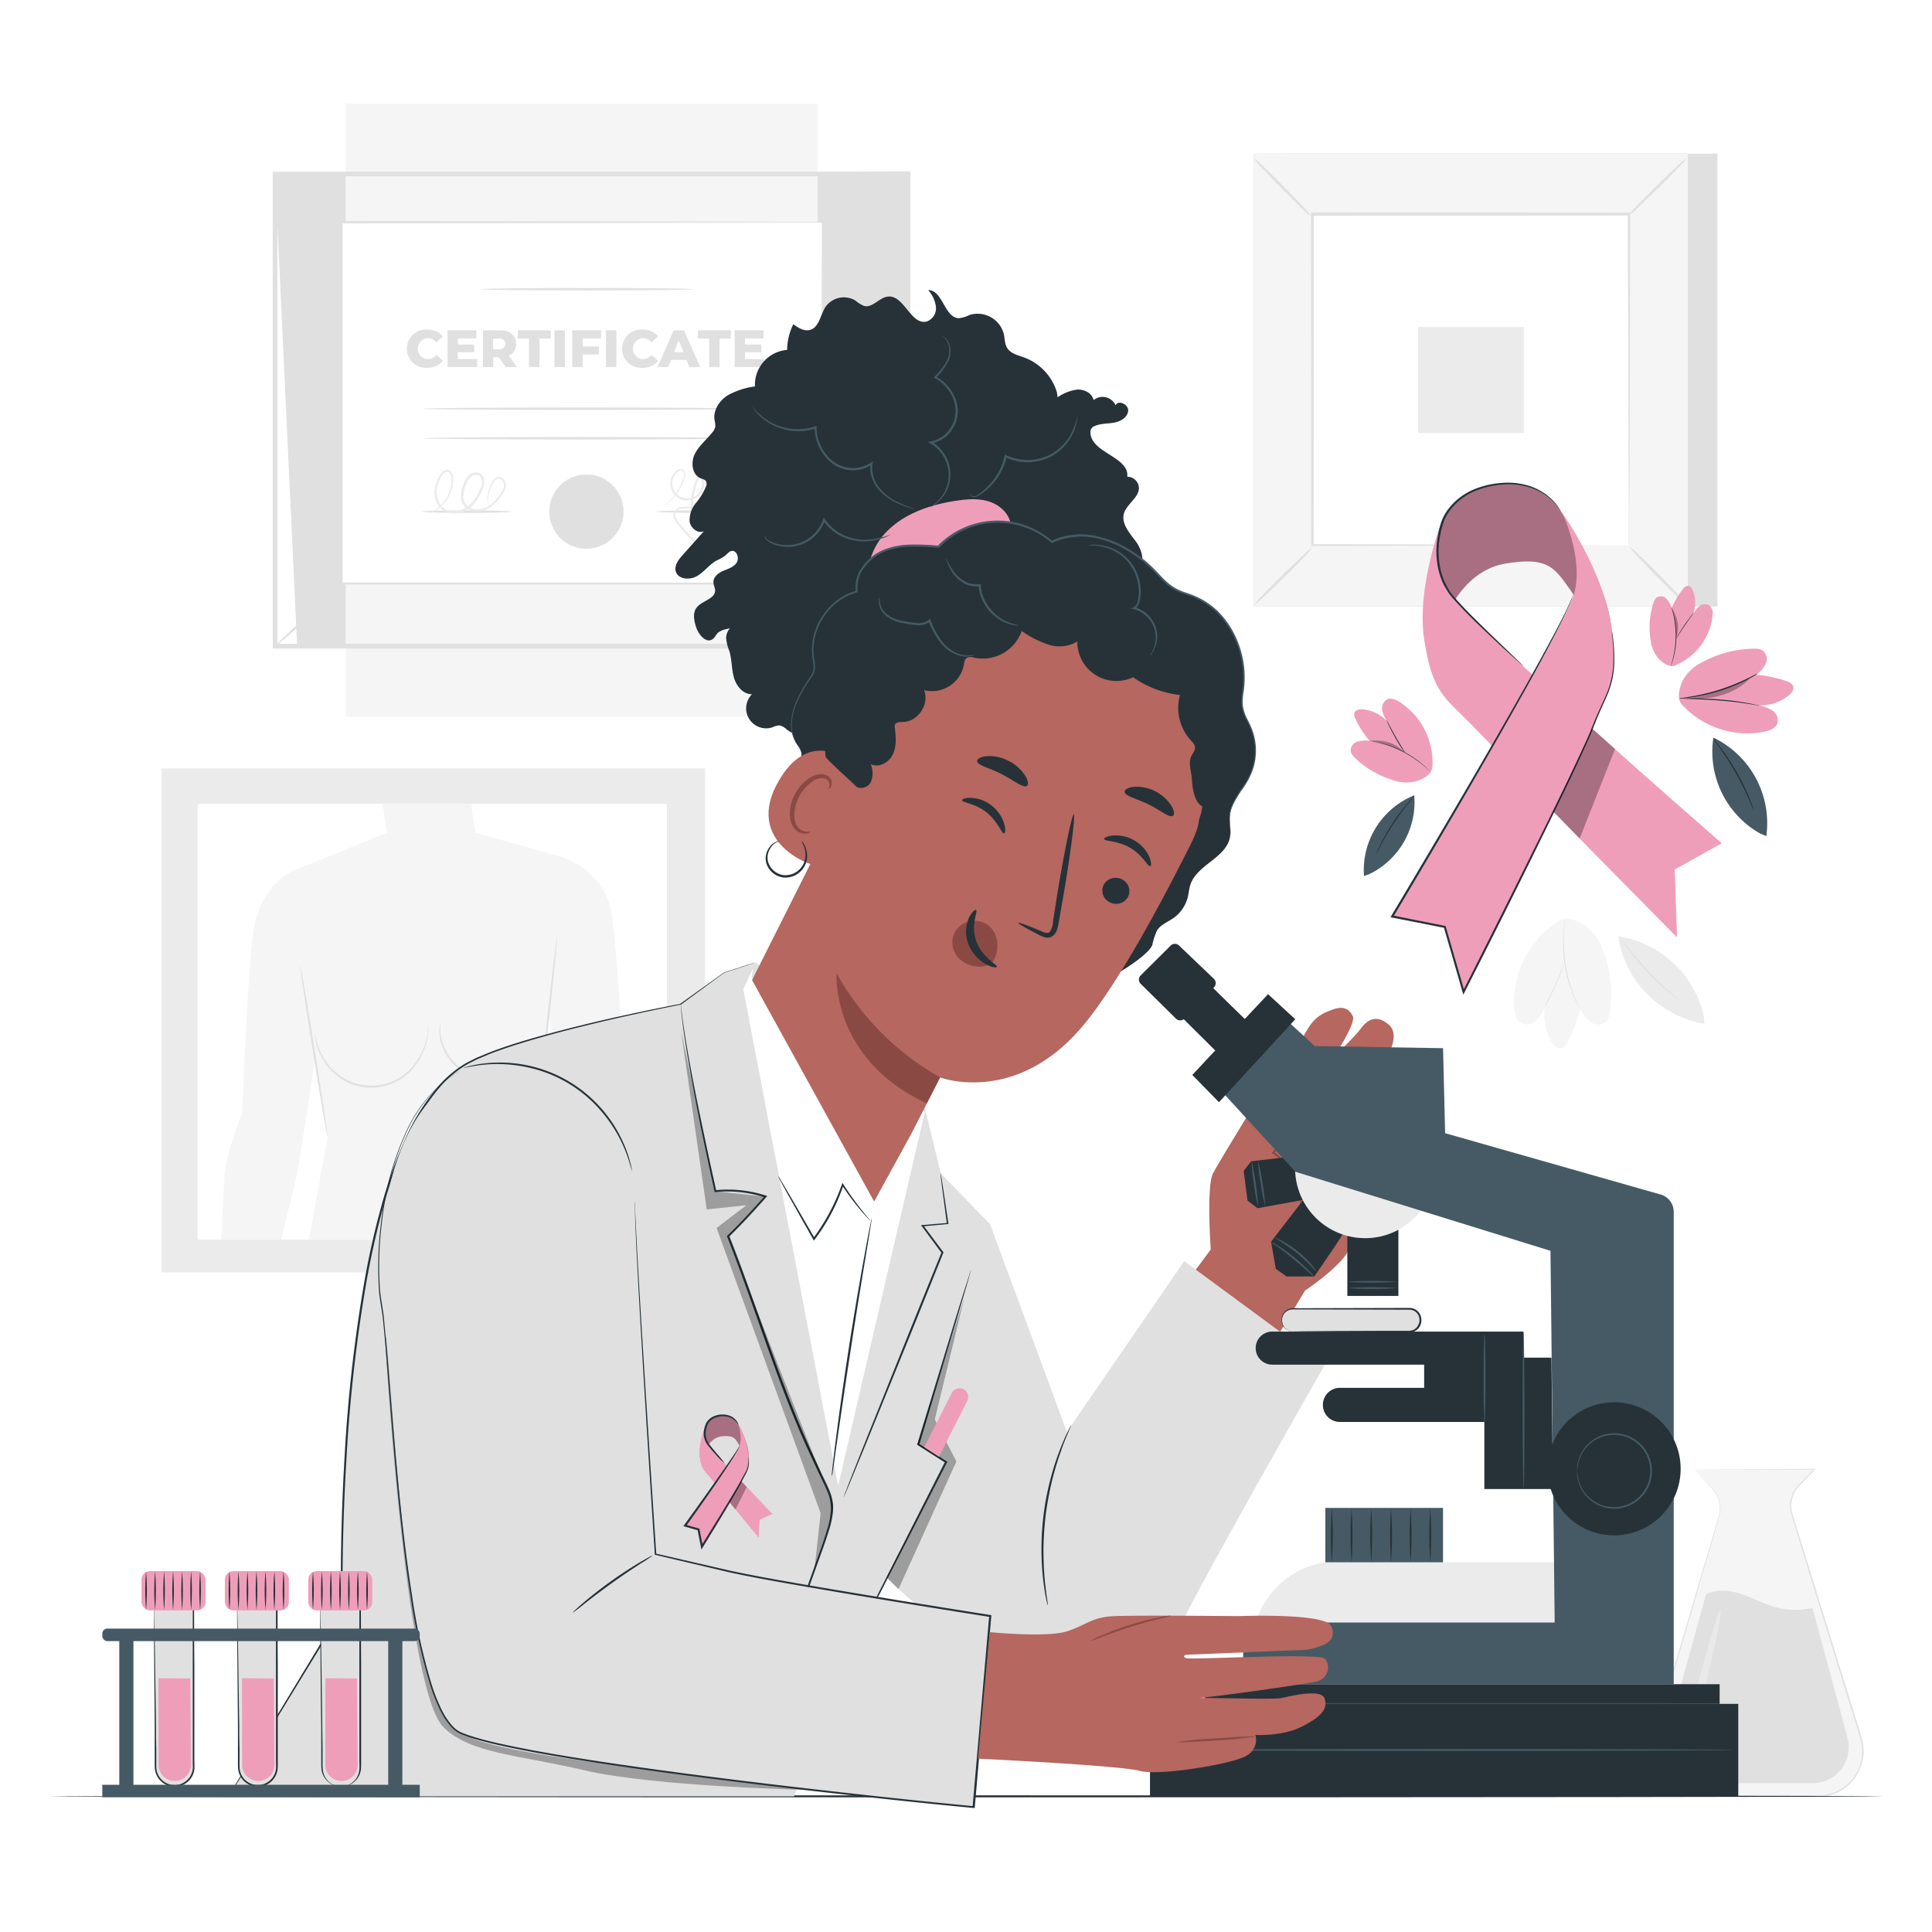 <svg class="animated" id="freepik_stories-breast-cancer-research" xmlns="http://www.w3.org/2000/svg" viewBox="0 0 500 500" version="1.1" xmlns:xlink="http://www.w3.org/1999/xlink" xmlns:svgjs="http://svgjs.com/svgjs"><style>svg#freepik_stories-breast-cancer-research:not(.animated) .animable {opacity: 0;}svg#freepik_stories-breast-cancer-research.animated #freepik--background-complete--inject-21 {animation: 6s Infinite  linear shake;animation-delay: 0s;}svg#freepik_stories-breast-cancer-research.animated #freepik--Ribbon--inject-21 {animation: 1.5s Infinite  linear floating;animation-delay: 0s;}svg#freepik_stories-breast-cancer-research.animated #freepik--Tubes--inject-21 {animation: 1.5s Infinite  linear floating;animation-delay: 0s;}            @keyframes shake {                10%, 90% {                    transform: translate3d(-1px, 0, 0);                  }                  20%, 80% {                    transform: translate3d(2px, 0, 0);                  }                  30%, 50%, 70% {                    transform: translate3d(-4px, 0, 0);                  }                  40%, 60% {                    transform: translate3d(4px, 0, 0);                  }            }                    @keyframes floating {                0% {                    opacity: 1;                    transform: translateY(0px);                }                50% {                    transform: translateY(-10px);                }                100% {                    opacity: 1;                    transform: translateY(0px);                }            }        </style><g id="freepik--background-complete--inject-21" class="animable" style="transform-origin: 262.064px 252.377px;"><path d="M391.87,260.74c.11,1.56.51,3.33,1.89,4.08a3.53,3.53,0,0,0,4-.85,10.28,10.28,0,0,0,2.14-3.75,13.05,13.05,0,0,0,1.63,9.38c.56.93,1.51,1.88,2.56,1.63a2.82,2.82,0,0,0,1.59-1.57,33.47,33.47,0,0,0,3.24-8.47,9.51,9.51,0,0,0,2.84,3.37,3.24,3.24,0,0,0,4.08-.31,4.48,4.48,0,0,0,.81-2.27,32.12,32.12,0,0,0-1.56-15.43c-.94-2.61-2.3-5.2-4.58-6.79s-5.48-3-7.56-1.12l.66-.42A24.94,24.94,0,0,0,391.87,260.74Z" style="fill: rgb(245, 245, 245); transform-origin: 404.406px 254.506px;" id="elam0ttjhyhwt" class="animable"></path><path d="M405.06,237.81a1.18,1.18,0,0,1,0,.25c0,.19,0,.42-.07.71s-.08.68-.11,1.11-.09.93-.11,1.48c-.06,1.1-.08,2.41,0,3.86a43.94,43.94,0,0,0,.47,4.7,42.62,42.62,0,0,0,1.05,4.61,37.23,37.23,0,0,0,1.29,3.64c.2.51.42,1,.59,1.36s.34.74.48,1l.31.64a.76.76,0,0,1,.09.23,1.37,1.37,0,0,1-.13-.21c-.1-.16-.21-.37-.35-.61a10,10,0,0,1-.52-1c-.19-.4-.42-.84-.63-1.35a34.75,34.75,0,0,1-1.35-3.65A38.16,38.16,0,0,1,405,250a39.68,39.68,0,0,1-.46-4.73,36.15,36.15,0,0,1,.09-3.88c0-.55.09-1,.14-1.48s.1-.81.15-1.12l.12-.7A.81.81,0,0,1,405.06,237.81Z" style="fill: rgb(224, 224, 224); transform-origin: 406.787px 249.605px;" id="ele1grt9vzwmo" class="animable"></path><path d="M405,248.87a2.34,2.34,0,0,1-.14.5c-.1.31-.26.77-.46,1.32-.41,1.12-1,2.64-1.77,4.29s-1.49,3.11-2,4.15c-.29.52-.52.94-.69,1.23a1.86,1.86,0,0,1-.29.43,2.62,2.62,0,0,1,.2-.48l.62-1.26c.52-1.06,1.24-2.53,2-4.18s1.37-3.15,1.82-4.24l.54-1.3A1.71,1.71,0,0,1,405,248.87Z" style="fill: rgb(224, 224, 224); transform-origin: 402.325px 254.83px;" id="el5g0eixwre49" class="animable"></path><path d="M440.93,263a26.76,26.76,0,0,0-22.15-20.69,27,27,0,0,0,22.34,22.62" style="fill: rgb(235, 235, 235); transform-origin: 429.95px 253.62px;" id="elbv8z4vzo3c7" class="animable"></path><path d="M435,259.19a5,5,0,0,0-.68-.62c-.45-.38-1.1-.93-1.89-1.62-1.59-1.38-3.73-3.35-5.93-5.68s-4-4.59-5.31-6.26c-.65-.83-1.16-1.51-1.51-2a4.77,4.77,0,0,0-.57-.72,4,4,0,0,0,.46.8c.31.49.8,1.2,1.41,2a65.07,65.07,0,0,0,5.26,6.35,64.32,64.32,0,0,0,6,5.63c.82.67,1.49,1.19,2,1.54A4.8,4.8,0,0,0,435,259.19Z" style="fill: rgb(224, 224, 224); transform-origin: 427.055px 250.74px;" id="elcu0zzp3gefm" class="animable"></path><path d="M438.63,380.26l4.53,4.95a7.55,7.55,0,0,1,1.67,7.24L427.74,450.6a11,11,0,0,0,10.58,14.13h32.17a11.66,11.66,0,0,0,11.15-15.11L463.8,392a7.58,7.58,0,0,1,1.79-7.51l4.06-4.18Z" style="fill: rgb(245, 245, 245); transform-origin: 454.724px 422.495px;" id="el0c1mm7xfowa7" class="animable"></path><path d="M438.63,380.26l31-.13h.29l-.2.22-3.09,3.19a20.69,20.69,0,0,0-1.55,1.69,7.47,7.47,0,0,0-1.11,6.84c.5,1.62,1,3.27,1.54,5,2.1,6.77,4.38,14.13,6.81,22s5,16.13,7.68,24.79c.34,1.08.67,2.16,1,3.26l.51,1.64c.18.55.34,1.1.47,1.68a12.13,12.13,0,0,1,.32,3.51l-.11.88-.05.44-.11.44-.21.86-.3.85a11.84,11.84,0,0,1-11.35,7.6H438.35a11.23,11.23,0,0,1-11.23-11.63c0-.48.1-1,.15-1.44s.21-.94.33-1.4c.27-.9.53-1.8.79-2.69q.8-2.67,1.56-5.27l3-10.08c1.92-6.5,3.71-12.55,5.34-18.08l4.42-14.92q1-3.3,1.81-6.12c.14-.47.29-.93.39-1.38a7.79,7.79,0,0,0,.17-1.35,7.47,7.47,0,0,0-.33-2.49,7.59,7.59,0,0,0-1-2,14.42,14.42,0,0,0-1.29-1.53l-2.11-2.35-1.71-1.91c.18.18.68.72,1.79,1.91l2.13,2.28a16,16,0,0,1,1.3,1.52,7.46,7.46,0,0,1,1,2.06,7.73,7.73,0,0,1,.36,2.54,8.39,8.39,0,0,1-.17,1.38c-.1.46-.24.92-.38,1.39l-1.78,6.13c-1.29,4.4-2.75,9.4-4.36,14.93s-3.4,11.6-5.3,18.1q-1.43,4.89-3,10.09-.76,2.6-1.55,5.27a23.22,23.22,0,0,0-1.25,5.44,10.87,10.87,0,0,0,10.87,11.24H470.2a11.45,11.45,0,0,0,11-7.35l.29-.82.21-.84.1-.42,0-.42.1-.86a11.68,11.68,0,0,0-.3-3.39c-.12-.56-.29-1.11-.46-1.66l-.51-1.64c-.34-1.09-.68-2.18-1-3.26-2.67-8.66-5.24-17-7.65-24.79s-4.69-15.19-6.77-22c-.53-1.7-1-3.35-1.53-5a7.72,7.72,0,0,1,0-5,7.53,7.53,0,0,1,1.14-2.13,21.92,21.92,0,0,1,1.58-1.72c1.06-1.09,2.1-2.15,3.09-3.18l.1.21Z" style="fill: rgb(224, 224, 224); transform-origin: 454.716px 422.577px;" id="elvvdcho7ufhn" class="animable"></path><path d="M469.07,416.14a19.75,19.75,0,0,1-9.63-.22c-3-.83-5.81-2.39-8.79-3.38s-6.38-1.37-9.15.1l-10.22,37a9.36,9.36,0,0,0,9,11.85h28.84a9.37,9.37,0,0,0,9-11.82Z" style="fill: rgb(224, 224, 224); transform-origin: 454.694px 436.577px;" id="elqkxr20m6dt" class="animable"></path><g id="el4jktt2caxpp"><g style="opacity: 0.3; transform-origin: 441.127px 437.413px;" class="animable"><path d="M444,457.94c0,.11-.69.21-1.84-.19a7.74,7.74,0,0,1-3.78-3.38,10.26,10.26,0,0,1-1.24-3.34,15.33,15.33,0,0,1-.15-4,60.91,60.91,0,0,1,1.82-8.68c3-12,5.92-21.69,6.44-21.56s-1.52,10-4.55,22a79,79,0,0,0-1.92,8.39,14,14,0,0,0,0,3.59,9.35,9.35,0,0,0,.85,2.94,8.12,8.12,0,0,0,2.9,3.35C443.44,457.62,444.06,457.78,444,457.94Z" style="fill: rgb(255, 255, 255); transform-origin: 441.127px 437.413px;" id="elg7qpghlei0e" class="animable"></path></g></g><rect x="332.07" y="39.77" width="112.39" height="117.16" style="fill: rgb(224, 224, 224); transform-origin: 388.265px 98.35px;" id="elltxssa5m0ck" class="animable"></rect><rect x="324.46" y="39.77" width="112.39" height="117.16" style="fill: rgb(245, 245, 245); transform-origin: 380.655px 98.35px;" id="elz0eh6fcp" class="animable"></rect><path d="M436.89,157H324.43V39.73H436.89Zm-112.39-.07H436.82V39.8H324.5Z" style="fill: rgb(224, 224, 224); transform-origin: 380.66px 98.365px;" id="eluqg7oad48c" class="animable"></path><rect x="339.57" y="55.52" width="82.17" height="85.66" style="fill: rgb(255, 255, 255); transform-origin: 380.655px 98.35px;" id="elh6k28cchqos" class="animable"></rect><path d="M339.57,141.75a14.17,14.17,0,0,1-2,2.35c-1.31,1.39-3.16,3.26-5.22,5.3s-4,3.85-5.37,5.14a13.14,13.14,0,0,1-2.38,2,12.79,12.79,0,0,1,2-2.35c1.31-1.39,3.16-3.27,5.24-5.31s4-3.86,5.37-5.15A12.82,12.82,0,0,1,339.57,141.75Z" style="fill: rgb(224, 224, 224); transform-origin: 332.085px 149.145px;" id="elcnv6cj6giil" class="animable"></path><path d="M421.74,141.54a12.62,12.62,0,0,1,2.36,2c1.39,1.32,3.26,3.16,5.3,5.23s3.85,4,5.13,5.36a13.41,13.41,0,0,1,2,2.38,13.62,13.62,0,0,1-2.35-2c-1.38-1.31-3.26-3.16-5.3-5.23s-3.86-4-5.15-5.38A13.4,13.4,0,0,1,421.74,141.54Z" style="fill: rgb(224, 224, 224); transform-origin: 429.135px 149.025px;" id="eles8gu93zjor" class="animable"></path><path d="M421.52,55.75a12.48,12.48,0,0,1,2-2.36c1.31-1.39,3.15-3.26,5.22-5.3s4-3.85,5.37-5.14a12.8,12.8,0,0,1,2.37-2,13,13,0,0,1-2,2.34c-1.32,1.39-3.17,3.27-5.24,5.31s-4,3.86-5.38,5.15A14,14,0,0,1,421.52,55.75Z" style="fill: rgb(224, 224, 224); transform-origin: 429px 48.35px;" id="ellsmo1qdz7k" class="animable"></path><path d="M339.34,56a14.17,14.17,0,0,1-2.35-2c-1.39-1.31-3.26-3.16-5.3-5.23s-3.85-4-5.14-5.36a13.41,13.41,0,0,1-2-2.38,12.79,12.79,0,0,1,2.35,2c1.39,1.31,3.27,3.16,5.31,5.23s3.86,4,5.15,5.38A12.44,12.44,0,0,1,339.34,56Z" style="fill: rgb(224, 224, 224); transform-origin: 331.945px 48.515px;" id="elw0bd6o6cj8" class="animable"></path><path d="M421.52,141.18a3.75,3.75,0,0,1,0-.42c0-.29,0-.69,0-1.2q0-1.6,0-4.62c0-4.06-.05-10-.09-17.46,0-15-.09-36.37-.16-62l.32.31-81.94.05h0l.36-.36c0,31.44,0,60.85-.05,85.66l-.31-.32,59.34.16,16.66.08,4.41,0,1.14,0a1.87,1.87,0,0,1,.4,0h-.36l-1.11,0-4.35,0-16.6.08-59.53.16h-.31v-.31c0-24.81,0-54.22-.05-85.66v-.37h.37l81.94.05h.32v.32c-.07,25.67-.13,47.11-.17,62.17,0,7.46-.06,13.34-.08,17.38,0,2,0,3.5,0,4.56,0,.5,0,.88,0,1.17S421.52,141.18,421.52,141.18Z" style="fill: rgb(224, 224, 224); transform-origin: 380.605px 98.13px;" id="el1003xbf0wdzj" class="animable"></path><rect x="366.95" y="84.64" width="27.42" height="27.42" style="fill: rgb(235, 235, 235); transform-origin: 380.66px 98.35px;" id="el5pet0jcdrc" class="animable"></rect><rect x="41.81" y="198.88" width="140.68" height="130.43" style="fill: rgb(235, 235, 235); transform-origin: 112.15px 264.095px;" id="el5ii3kauhcng" class="animable"></rect><rect x="51.04" y="207.93" width="121.57" height="112.94" style="fill: rgb(255, 255, 255); transform-origin: 111.825px 264.4px;" id="ele5z1q5jlg25" class="animable"></rect><path d="M172.64,320.89H51v-113H172.64Zm-121.57-.05H172.59V208H51.07Z" style="fill: rgb(224, 224, 224); transform-origin: 111.82px 264.39px;" id="el66la8zg4zz7" class="animable"></path><path d="M142.09,263.26c1.12,7.6,5,34.15,5.72,37.21.34,1.57,2.56,10.66,4.95,20.39h15.48c-.82-9.1-1.58-17.72-1.74-20.39-.39-6.34-4.55-16.23-4.55-16.23s-2.13-37.54-3.57-47.35c-2-13.35-15.92-16-14.33-15.47L123,215.52l-1.07-7.59H99l1.18,7.59-23.23,9.4,0-.08s-9.29,3.09-11.3,15.74c-1.56,9.79-3,47.65-3,47.65s-4.15,9.9-4.54,16.24c-.15,2.4-.48,9-.84,16.39H72.74c1.94-7.93,3.64-15,4-16.39.78-3.59,4.61-29.07,4.61-29.07l.13-2.32c1.61,10.44,3.33,21.06,3.33,21.06l-4.87,26.72h39.53l.62,0,28.43,0-9.2-31.16Z" style="fill: rgb(245, 245, 245); transform-origin: 112.755px 264.395px;" id="elk2a8qgx5eyq" class="animable"></path><path d="M84.76,294.14c-.14,0-1.84-9.84-3.78-22S77.57,250,77.71,250s1.84,9.83,3.78,22S84.9,294.11,84.76,294.14Z" style="fill: rgb(224, 224, 224); transform-origin: 81.235px 272.07px;" id="eljsz70fp9n6" class="animable"></path><path d="M144.17,242.68a2.79,2.79,0,0,1,0,.47c0,.38-.07.83-.11,1.37-.11,1.26-.27,2.94-.47,5-.42,4.22-1,10-1.74,16.46s-1.39,12.24-1.9,16.44l-.63,5c-.08.53-.15,1-.2,1.35s-.09.47-.11.46a2.79,2.79,0,0,1,0-.47c0-.37.06-.82.11-1.36.11-1.27.27-2.95.46-5,.42-4.21,1-10,1.75-16.46s1.39-12.24,1.9-16.44c.26-2,.47-3.72.63-5,.08-.53.15-1,.2-1.35S144.15,242.67,144.17,242.68Z" style="fill: rgb(224, 224, 224); transform-origin: 141.59px 265.955px;" id="eltu04vakka5m" class="animable"></path><path d="M110.74,265.22a1.74,1.74,0,0,1,.05.47,10.62,10.62,0,0,1,0,1.35,15.83,15.83,0,0,1-1.11,4.86,16.16,16.16,0,0,1-4.23,6.06,14.19,14.19,0,0,1-3.72,2.35,14.8,14.8,0,0,1-4.59,1.14,14.12,14.12,0,0,1-8.74-2.17,15.68,15.68,0,0,1-5-5.38,15.36,15.36,0,0,1-1.76-4.67,12.16,12.16,0,0,1-.2-1.34,1.67,1.67,0,0,1,0-.47s.12.64.41,1.77a16.55,16.55,0,0,0,1.88,4.52,15.63,15.63,0,0,0,5,5.17,14,14,0,0,0,16.48-1.29,16,16,0,0,0,4.2-5.83,17.06,17.06,0,0,0,1.26-4.73C110.71,265.87,110.68,265.22,110.74,265.22Z" style="fill: rgb(224, 224, 224); transform-origin: 96.117px 273.358px;" id="ela2o25akt3yc" class="animable"></path><path d="M140.79,269a1.25,1.25,0,0,1,0,.42,8,8,0,0,1-.15,1.2,10.33,10.33,0,0,1-1.85,4,11.81,11.81,0,0,1-5.27,3.89,16.16,16.16,0,0,1-8,.85,14.48,14.48,0,0,1-7.35-3.2,12.8,12.8,0,0,1-3.73-5.39,11.46,11.46,0,0,1-.72-4.36,8.66,8.66,0,0,1,.12-1.2,1.82,1.82,0,0,1,.1-.41s0,.58,0,1.61a12.49,12.49,0,0,0,.86,4.23,12.7,12.7,0,0,0,3.7,5.15,14.07,14.07,0,0,0,7.12,3.05,16,16,0,0,0,7.73-.78,11.62,11.62,0,0,0,5.15-3.67,10.83,10.83,0,0,0,1.94-3.84C140.71,269.54,140.74,269,140.79,269Z" style="fill: rgb(224, 224, 224); transform-origin: 127.261px 272.166px;" id="elwyucxrgkdt" class="animable"></path><polygon points="235.62 44.33 235.62 167.22 76.9 167.22 71.18 45.19 235.62 44.33" style="fill: rgb(224, 224, 224); transform-origin: 153.4px 105.775px;" id="el81ojjvw8127" class="animable"></polygon><g id="elq0h8yn4gon"><rect x="89.46" y="26.77" width="122.17" height="158.72" style="fill: rgb(245, 245, 245); transform-origin: 150.545px 106.13px; transform: rotate(-90deg);" class="animable"></rect></g><path d="M230.51,167.83H70.58V44.44H230.51ZM71.79,166.61H229.3v-121H71.79Z" style="fill: rgb(224, 224, 224); transform-origin: 150.545px 106.135px;" id="elhj0sdp92t3e" class="animable"></path><rect x="88.37" y="57.6" width="124.34" height="93.54" style="fill: rgb(255, 255, 255); transform-origin: 150.54px 104.37px;" id="elztjxmfstjbc" class="animable"></rect><path d="M212.71,57.6l-.6,0-1.75,0-6.77,0-25.5.08-89.72.14.29-.29c0,28.06,0,59.9,0,93.53h0l-.32-.32,124.34.06-.26.26c.06-28.27.11-51.62.14-67.92,0-8.16,0-14.54.07-18.91,0-2.17,0-3.84,0-5s0-1.73,0-1.73,0,.56,0,1.67,0,2.78,0,4.93c0,4.36,0,10.73.07,18.86,0,16.34.08,39.74.13,68.08v.26h-.26l-124.34,0h-.31v-.31h0c0-33.63,0-65.47,0-93.53v-.28h.28l89.9.14,25.44.08,6.72,0,1.71,0Z" style="fill: rgb(224, 224, 224); transform-origin: 150.375px 104.24px;" id="eljubby1x2khm" class="animable"></path><path d="M71.18,44.76a16,16,0,0,1,2.69,1.65c1.61,1.09,3.81,2.62,6.2,4.39s4.49,3.42,6,4.67a15.17,15.17,0,0,1,2.32,2.13,16.37,16.37,0,0,1-2.59-1.78L79.69,51.3l-6.08-4.52A15.55,15.55,0,0,1,71.18,44.76Z" style="fill: rgb(224, 224, 224); transform-origin: 79.785px 51.18px;" id="el4g9m5g682w" class="animable"></path><path d="M229.9,45.05c.11.14-3.66,3.06-8.4,6.53s-8.68,6.16-8.79,6,3.67-3.06,8.41-6.53S229.8,44.91,229.9,45.05Z" style="fill: rgb(224, 224, 224); transform-origin: 221.305px 51.316px;" id="elezmwzus6uzd" class="animable"></path><line x1="229.9" y1="167.22" x2="212.08" y2="151.14" style="fill: rgb(255, 255, 255); transform-origin: 220.99px 159.18px;" id="elykau4pnhuc" class="animable"></line><path d="M212.08,151.14c.12-.13,4.2,3.37,9.12,7.81s8.82,8.14,8.7,8.27-4.2-3.36-9.12-7.81S212,151.27,212.08,151.14Z" style="fill: rgb(224, 224, 224); transform-origin: 220.991px 159.18px;" id="elv4j6d6dqf" class="animable"></path><path d="M71.18,167.22c-.11-.13,3.6-3.67,8.3-7.91s8.6-7.58,8.72-7.45-3.6,3.67-8.3,7.92S71.3,167.35,71.18,167.22Z" style="fill: rgb(224, 224, 224); transform-origin: 79.69px 159.54px;" id="el3tyz487k7qm" class="animable"></path><path d="M179.33,74.85c0,.18-12.3.32-27.47.32s-27.47-.14-27.47-.32,12.29-.33,27.47-.33S179.33,74.67,179.33,74.85Z" style="fill: rgb(224, 224, 224); transform-origin: 151.86px 74.845px;" id="el4o74n20g35f" class="animable"></path><path d="M191.71,105.78c0,.18-18.43.32-41.16.32s-41.17-.14-41.17-.32,18.43-.33,41.17-.33S191.71,105.6,191.71,105.78Z" style="fill: rgb(224, 224, 224); transform-origin: 150.545px 105.775px;" id="elq1342gugyio" class="animable"></path><path d="M191.71,113.42c0,.18-18.43.32-41.16.32s-41.17-.14-41.17-.32,18.43-.33,41.17-.33S191.71,113.24,191.71,113.42Z" style="fill: rgb(224, 224, 224); transform-origin: 150.545px 113.415px;" id="el4jctxd4e82u" class="animable"></path><path d="M105.31,90.24a4.92,4.92,0,0,1,5.23-4.95,5.06,5.06,0,0,1,4.09,1.79l-1.72,1.55a2.79,2.79,0,0,0-2.24-1.11,2.72,2.72,0,0,0,0,5.43,2.79,2.79,0,0,0,2.24-1.11l1.72,1.55a5.06,5.06,0,0,1-4.09,1.79A4.91,4.91,0,0,1,105.31,90.24Z" style="fill: rgb(224, 224, 224); transform-origin: 109.97px 90.235px;" id="elmq2r905va3" class="animable"></path><path d="M123.46,92.91V95h-7.64V85.48h7.46v2.08h-4.79v1.6h4.22v2h-4.22v1.74Z" style="fill: rgb(224, 224, 224); transform-origin: 119.64px 90.24px;" id="elq3mrxji2um" class="animable"></path><path d="M129.11,92.46h-1.47V95H125V85.48h4.35c2.6,0,4.23,1.35,4.23,3.52a3.15,3.15,0,0,1-1.86,3l2.05,3h-2.88Zm0-4.86h-1.5v2.78h1.5c1.11,0,1.67-.51,1.67-1.38S130.25,87.6,129.14,87.6Z" style="fill: rgb(224, 224, 224); transform-origin: 129.385px 90.24px;" id="eld3ekx4h3mib" class="animable"></path><path d="M136.9,87.61H134V85.48h8.52v2.13h-2.91V95H136.9Z" style="fill: rgb(224, 224, 224); transform-origin: 138.26px 90.24px;" id="eli0m8kxowidb" class="animable"></path><path d="M143.5,85.48h2.69V95H143.5Z" style="fill: rgb(224, 224, 224); transform-origin: 144.845px 90.24px;" id="elagz3cpmkwyo" class="animable"></path><path d="M150.8,87.56v2.09H155v2.08h-4.2V95h-2.69V85.48h7.46v2.08Z" style="fill: rgb(224, 224, 224); transform-origin: 151.84px 90.24px;" id="elhodpcxq0ct" class="animable"></path><path d="M156.83,85.48h2.69V95h-2.69Z" style="fill: rgb(224, 224, 224); transform-origin: 158.175px 90.24px;" id="elrcgr0gmacf" class="animable"></path><path d="M161,90.24a4.92,4.92,0,0,1,5.23-4.95,5,5,0,0,1,4.09,1.79l-1.71,1.55a2.81,2.81,0,0,0-2.24-1.11,2.72,2.72,0,0,0,0,5.43,2.81,2.81,0,0,0,2.24-1.11l1.71,1.55a5,5,0,0,1-4.09,1.79A4.91,4.91,0,0,1,161,90.24Z" style="fill: rgb(224, 224, 224); transform-origin: 165.66px 90.235px;" id="el829s04e6g1a" class="animable"></path><path d="M177.68,93.14h-4L172.91,95h-2.75l4.2-9.51H177L181.22,95h-2.8Zm-.79-2-1.22-3-1.23,3Z" style="fill: rgb(224, 224, 224); transform-origin: 175.69px 90.245px;" id="ell9m27ad5xq9" class="animable"></path><path d="M183.53,87.61h-2.92V85.48h8.52v2.13h-2.91V95h-2.69Z" style="fill: rgb(224, 224, 224); transform-origin: 184.87px 90.24px;" id="el2rh85pvbqhg" class="animable"></path><path d="M197.77,92.91V95h-7.63V85.48h7.46v2.08h-4.8v1.6H197v2H192.8v1.74Z" style="fill: rgb(224, 224, 224); transform-origin: 193.955px 90.24px;" id="elydgnx830ta" class="animable"></path><path d="M161.34,132.41a9.58,9.58,0,1,1-9.58-9.57A9.58,9.58,0,0,1,161.34,132.41Z" style="fill: rgb(224, 224, 224); transform-origin: 151.76px 132.42px;" id="eli0c4z2a6jf" class="animable"></path><path d="M151.76,142a9.61,9.61,0,1,1,9.61-9.61A9.62,9.62,0,0,1,151.76,142Zm0-19.15a9.55,9.55,0,1,0,9.55,9.54A9.56,9.56,0,0,0,151.76,122.87Z" style="fill: rgb(224, 224, 224); transform-origin: 151.76px 132.39px;" id="el9pojs133bml" class="animable"></path><path d="M132.28,132.41c0,.18-5.17.33-11.54.33s-11.54-.15-11.54-.33,5.16-.32,11.54-.32S132.28,132.23,132.28,132.41Z" style="fill: rgb(224, 224, 224); transform-origin: 120.74px 132.415px;" id="elx4taltjowa" class="animable"></path><path d="M195.56,132.41c0,.18-5.78.33-12.91.33s-12.91-.15-12.91-.33,5.78-.32,12.91-.32S195.56,132.23,195.56,132.41Z" style="fill: rgb(224, 224, 224); transform-origin: 182.65px 132.415px;" id="el42vmfpw2w4q" class="animable"></path><path d="M126.31,130.61a3,3,0,0,1-.13-.79,8.55,8.55,0,0,1,1.58-5.67,1.85,1.85,0,0,1,1-.67,1.49,1.49,0,0,1,1.27.27,2.3,2.3,0,0,1,.8,2.5,7.45,7.45,0,0,1-1.41,2.49,12.71,12.71,0,0,1-2.12,2.24,6.42,6.42,0,0,1-3,1.4,4.92,4.92,0,0,1-3.48-.78,3.78,3.78,0,0,1-1.53-3.41,11.16,11.16,0,0,1,1-3.73,4.42,4.42,0,0,1,1.26-1.65,2.74,2.74,0,0,1,2.11-.52,2.05,2.05,0,0,1,1.58,1.57,4.19,4.19,0,0,1-.13,2.17,13,13,0,0,1-1.89,3.65,8.16,8.16,0,0,1-3,2.61,6.19,6.19,0,0,1-3.87.49,4.61,4.61,0,0,1-3.06-2.16,6,6,0,0,1-.81-3.46,9.33,9.33,0,0,1,.84-3.21c.43-.92,1-2,2.13-2.33a1.41,1.41,0,0,1,1.47.68,3.11,3.11,0,0,1,.38,1.42,9.35,9.35,0,0,1-1.14,4.71,9.6,9.6,0,0,1-2.29,2.85,9,9,0,0,1-1.94,1.26,3,3,0,0,1-.75.27,13.24,13.24,0,0,0,2.52-1.72,9.9,9.9,0,0,0,2.14-2.82,9.28,9.28,0,0,0,1-4.52,2.64,2.64,0,0,0-.33-1.19.91.91,0,0,0-1-.44,1.85,1.85,0,0,0-1,.76,5.89,5.89,0,0,0-.71,1.29,6.6,6.6,0,0,0,0,6.14,3.94,3.94,0,0,0,2.67,1.86,5.52,5.52,0,0,0,3.47-.46c2.2-1.06,3.74-3.43,4.59-5.87a3.8,3.8,0,0,0,.12-1.82,1.39,1.39,0,0,0-1.08-1.09,2.13,2.13,0,0,0-1.6.4,3.91,3.91,0,0,0-1.06,1.4,11,11,0,0,0-1,3.49,3.16,3.16,0,0,0,1.26,2.89,4.38,4.38,0,0,0,3.06.7,5.84,5.84,0,0,0,2.78-1.26,11.72,11.72,0,0,0,2-2.12,6.8,6.8,0,0,0,1.36-2.3,1.87,1.87,0,0,0-.6-2,1.21,1.21,0,0,0-1.73.31,8.06,8.06,0,0,0-1.48,3.18A12.56,12.56,0,0,0,126.31,130.61Z" style="fill: rgb(235, 235, 235); transform-origin: 121.056px 127.247px;" id="elrm222xantll" class="animable"></path><path d="M192.54,129.08l-.25.14c-.17.07-.42.2-.77.34a25.49,25.49,0,0,1-3.05,1.05,29,29,0,0,1-5.06.93,30.05,30.05,0,0,1-3.22.12,35,35,0,0,0-3.56-.09,2.48,2.48,0,0,0-1.55.79,1.46,1.46,0,0,0-.19,1.65,8.8,8.8,0,0,0,1.17,1.68c.45.55.92,1.11,1.42,1.66s1,1.11,1.55,1.66a5.13,5.13,0,0,0,1.75,1.34,1.55,1.55,0,0,0,1.82-.64,3.29,3.29,0,0,0,.54-2.19,52.2,52.2,0,0,1,2.41-21.93l.28-.82.33.8a18.24,18.24,0,0,1,0,13.69,18.25,18.25,0,0,1-1.87,3.49,5.59,5.59,0,0,1-3,2.53,1.83,1.83,0,0,1-2-.7,3.63,3.63,0,0,1-.52-1.91,19.17,19.17,0,0,1,.11-3.64,19.9,19.9,0,0,1,2-6.57l.21-.42.27.37a4.41,4.41,0,1,1-6.74-.21,2.43,2.43,0,0,1,1.1-.76,1.19,1.19,0,0,1,1.29.36,1.81,1.81,0,0,1,.31,1.21,3.84,3.84,0,0,1-.24,1.1,14,14,0,0,1-3.55,5.53,12.09,12.09,0,0,1-1.33,1.12,2.41,2.41,0,0,1-.51.32s.15-.14.45-.39.74-.63,1.27-1.17a14.44,14.44,0,0,0,3.35-5.52,2.26,2.26,0,0,0,0-2c-.44-.54-1.32-.17-1.8.44a4.14,4.14,0,0,0-.3,4.87,4,4,0,0,0,5.25,1.09,4,4,0,0,0,1-5.67l.48,0a19.32,19.32,0,0,0-1.91,6.39,18.75,18.75,0,0,0-.09,3.52,3.13,3.13,0,0,0,.41,1.59,1.2,1.2,0,0,0,1.32.45,3.61,3.61,0,0,0,1.47-.87,9.67,9.67,0,0,0,1.16-1.42,17.42,17.42,0,0,0,1.79-3.36,18.11,18.11,0,0,0,1.26-7.69,17.66,17.66,0,0,0-1.24-5.51l.6,0a52.34,52.34,0,0,0-2.43,21.71,3.92,3.92,0,0,1-.68,2.55,2.41,2.41,0,0,1-1.08.83,2.07,2.07,0,0,1-1.37,0,5.61,5.61,0,0,1-1.95-1.5q-.81-.84-1.56-1.68c-.5-.56-1-1.13-1.42-1.7a9,9,0,0,1-1.23-1.79,2,2,0,0,1,.29-2.15,2.87,2.87,0,0,1,1.83-.93,8.55,8.55,0,0,1,1.9,0c.59.05,1.17.09,1.74.11a30.68,30.68,0,0,0,8.2-.89c1.36-.35,2.39-.69,3.08-.94A8.6,8.6,0,0,1,192.54,129.08Z" style="fill: rgb(235, 235, 235); transform-origin: 182.115px 127.903px;" id="elv1lf83e5zb" class="animable"></path></g><g id="freepik--Desk--inject-21" class="animable" style="transform-origin: 250px 464.89px;"><path d="M487.44,464.89c0,.15-106.31.26-237.43.26S12.56,465,12.56,464.89s106.29-.26,237.45-.26S487.44,464.75,487.44,464.89Z" style="fill: rgb(38, 50, 56); transform-origin: 250px 464.89px;" id="elg77c63yf5n4" class="animable"></path></g><g id="freepik--Ribbon--inject-21" class="animable" style="transform-origin: 406.852px 191.166px;"><path d="M362.24,181.69c-1-.63-2.23-1.16-3.29-.66a2.64,2.64,0,0,0-1.24,2.76,7.65,7.65,0,0,0,1.32,2.94,9.77,9.77,0,0,0-6.37-3.15c-.81-.07-1.8.08-2.11.83a2.11,2.11,0,0,0,.24,1.65,24.69,24.69,0,0,0,3.68,5.68,7,7,0,0,0-3.28.23,2.42,2.42,0,0,0-1.61,2.59,3.28,3.28,0,0,0,1,1.49,24.12,24.12,0,0,0,10,5.87,10.14,10.14,0,0,0,6.11.22c1.95-.67,4.2-2,4-4.06l0,.58A18.62,18.62,0,0,0,362.24,181.69Z" style="fill: rgb(239, 158, 186); transform-origin: 360.15px 191.67px;" id="eltv0uot9jiu" class="animable"></path><path d="M370.25,199.74s-.06,0-.15-.11l-.39-.36-.63-.56c-.24-.21-.52-.46-.84-.71-.64-.52-1.42-1.11-2.32-1.72a30.16,30.16,0,0,0-3-1.79,32,32,0,0,0-3.24-1.4,27.44,27.44,0,0,0-2.76-.82c-.39-.11-.76-.18-1.08-.25s-.59-.12-.82-.15l-.52-.1-.18,0h.18l.53.07c.23,0,.51.06.83.12s.69.12,1.09.22a24.66,24.66,0,0,1,2.79.79,29.18,29.18,0,0,1,3.27,1.4,28.58,28.58,0,0,1,3,1.81,26.11,26.11,0,0,1,2.3,1.76c.32.26.59.52.83.74s.45.42.61.58l.37.38Z" style="fill: rgb(38, 50, 56); transform-origin: 362.285px 195.755px;" id="elyej1npi5dbf" class="animable"></path><path d="M363.6,194.85a2.07,2.07,0,0,1-.24-.31c-.15-.2-.35-.49-.59-.86-.49-.74-1.14-1.78-1.81-3s-1.22-2.27-1.6-3.07c-.19-.4-.34-.73-.43-1a1.7,1.7,0,0,1-.14-.36s.09.11.2.33l.49.93c.41.78,1,1.86,1.64,3s1.3,2.21,1.76,3l.54.89A1.41,1.41,0,0,1,363.6,194.85Z" style="fill: rgb(38, 50, 56); transform-origin: 361.195px 190.55px;" id="el8ka58v52ui" class="animable"></path><g id="elquwxnqxu5nd"><g style="opacity: 0.3; transform-origin: 358.84px 193.102px;" class="animable"><path d="M354.47,191.74s5.51-.9,8.74,2.82A26.59,26.59,0,0,0,354.47,191.74Z" id="els8t7hdfwlpi" class="animable" style="transform-origin: 358.84px 193.102px;"></path></g></g><path d="M354.38,226.22A20.69,20.69,0,0,0,366,205.83a20.87,20.87,0,0,0-13,20.88" style="fill: rgb(69, 90, 100); transform-origin: 359.509px 216.27px;" id="elaph66x01ej4" class="animable"></path><path d="M356.17,221.06s.13-.22.34-.62.5-1,.88-1.72c.75-1.44,1.85-3.4,3.21-5.48a62.62,62.62,0,0,1,3.75-5.12l1.22-1.49a3.86,3.86,0,0,0,.44-.56s-.2.16-.52.49-.76.81-1.29,1.43a50.79,50.79,0,0,0-3.83,5.1,49.57,49.57,0,0,0-3.16,5.54c-.35.74-.63,1.34-.8,1.76A3.23,3.23,0,0,0,356.17,221.06Z" style="fill: rgb(38, 50, 56); transform-origin: 361.09px 213.565px;" id="el2ypxb5l0vj6" class="animable"></path><path d="M458.68,183.87a9.44,9.44,0,0,0-3.6-1.34,11.53,11.53,0,0,0,7.94-2.65c.72-.61,1.41-1.55,1-2.42a2.58,2.58,0,0,0-1.62-1.16,30.8,30.8,0,0,0-7.92-1.66,8.07,8.07,0,0,0,2.51-2.89,2.83,2.83,0,0,0-.91-3.46,4,4,0,0,0-2.11-.4,28.58,28.58,0,0,0-13.26,3.39,11.52,11.52,0,0,0-5.22,4.84c-1,2.17-1.73,5.11.2,6.65l-.47-.51a22.86,22.86,0,0,0,21.53,7.07c1.34-.3,2.83-.88,3.26-2.16A3.08,3.08,0,0,0,458.68,183.87Z" style="fill: rgb(239, 158, 186); transform-origin: 449.313px 178.834px;" id="elftcu2rmiqaq" class="animable"></path><path d="M455.43,182.61a4.37,4.37,0,0,1-.81-.11l-2.22-.36c-1.87-.29-4.46-.62-7.33-.84s-5.48-.32-7.37-.39l-2.24-.1a4.2,4.2,0,0,1-.82-.08,4.1,4.1,0,0,1,.82,0c.53,0,1.29,0,2.24,0,1.89,0,4.5.08,7.39.3a70.53,70.53,0,0,1,7.35.94c.93.18,1.68.34,2.2.47A2.81,2.81,0,0,1,455.43,182.61Z" style="fill: rgb(38, 50, 56); transform-origin: 445.035px 181.66px;" id="el15yq857uqug" class="animable"></path><path d="M454.85,174.36a4,4,0,0,1-.69.46c-.46.28-1.14.65-2,1.1a46.17,46.17,0,0,1-7,2.88,45.53,45.53,0,0,1-7.37,1.69c-1,.14-1.75.22-2.29.26a3.68,3.68,0,0,1-.85,0,5.24,5.24,0,0,1,.83-.15c.54-.08,1.31-.2,2.26-.37a52.75,52.75,0,0,0,14.27-4.55c.86-.42,1.55-.76,2-1A3.92,3.92,0,0,1,454.85,174.36Z" style="fill: rgb(38, 50, 56); transform-origin: 444.75px 177.567px;" id="elehfp0s95llo" class="animable"></path><g id="el81su2u10d3l"><g style="opacity: 0.3; transform-origin: 444.64px 178.152px;" class="animable"><path d="M436.34,180.69c6,.61,12.59-.83,16.6-5.21C447.19,178.19,441.54,180.39,436.34,180.69Z" id="elpt8s30fitz" class="animable" style="transform-origin: 444.64px 178.152px;"></path></g></g><path d="M443.19,159.46a3,3,0,0,0-.73-2.74,2.23,2.23,0,0,0-2.56.09,6.57,6.57,0,0,0-1.74,2.1,8.28,8.28,0,0,0,0-6c-.25-.64-.73-1.34-1.42-1.29a1.79,1.79,0,0,0-1.16.8,21,21,0,0,0-2.94,4.93,5.94,5.94,0,0,0-1.4-2.41,2,2,0,0,0-2.58-.25,2.81,2.81,0,0,0-.75,1.32,20.33,20.33,0,0,0-.71,9.79,8.65,8.65,0,0,0,2.11,4.73c1.25,1.23,3.1,2.44,4.59,1.52l-.45.19A15.77,15.77,0,0,0,443.19,159.46Z" style="fill: rgb(239, 158, 186); transform-origin: 435.086px 161.996px;" id="elpycdss5iz3" class="animable"></path><path d="M432.47,172.32a1,1,0,0,1,0-.16l.12-.43c.05-.19.12-.42.19-.68s.15-.57.22-.92a21.38,21.38,0,0,0,.44-2.4,24.64,24.64,0,0,0,.22-3,25.27,25.27,0,0,0-.15-3c-.11-.92-.25-1.73-.4-2.41-.07-.34-.16-.65-.23-.91s-.13-.5-.18-.69-.09-.31-.13-.43l0-.15s0,0,.06.14l.15.42a6.87,6.87,0,0,1,.22.68c.07.27.17.57.24.91a19.7,19.7,0,0,1,.44,2.42,23.45,23.45,0,0,1,.17,3,24.74,24.74,0,0,1-.23,3,23.28,23.28,0,0,1-.48,2.41c-.07.34-.17.64-.25.91s-.15.49-.21.68l-.15.42C432.5,172.27,432.48,172.32,432.47,172.32Z" style="fill: rgb(38, 50, 56); transform-origin: 433.159px 164.73px;" id="el488dc3cim8" class="animable"></path><path d="M433.7,165.43a1.21,1.21,0,0,1,.14-.3c.1-.18.25-.45.44-.77.37-.65.92-1.53,1.56-2.48s1.27-1.78,1.74-2.37c.23-.29.42-.53.56-.68s.22-.25.23-.24l-.18.27-.52.72c-.45.61-1.05,1.44-1.7,2.39s-1.2,1.81-1.6,2.45l-.48.74A1.31,1.31,0,0,1,433.7,165.43Z" style="fill: rgb(38, 50, 56); transform-origin: 436.035px 162.01px;" id="elol9mts4v29i" class="animable"></path><g id="elz41ny6u15u"><g style="opacity: 0.3; transform-origin: 433.463px 161.175px;" class="animable"><path d="M432.64,157.33s2.75,3.85,1.14,7.69A22.67,22.67,0,0,0,432.64,157.33Z" id="elwf3zjd4nv2n" class="animable" style="transform-origin: 433.463px 161.175px;"></path></g></g><path d="M455.5,215.7a24.33,24.33,0,0,1-12.08-24.81,24.56,24.56,0,0,1,13.7,25.49" style="fill: rgb(69, 90, 100); transform-origin: 450.248px 203.635px;" id="elpbxabiga23" class="animable"></path><path d="M453.79,209.51a3.94,3.94,0,0,1-.36-.76l-.9-2.08c-.78-1.75-1.92-4.14-3.36-6.67s-2.91-4.74-4-6.31c-.56-.78-1-1.4-1.33-1.83a4.62,4.62,0,0,1-.47-.7,4.45,4.45,0,0,1,.57.62c.35.4.83,1,1.41,1.78a58.76,58.76,0,0,1,7.41,13c.36.89.64,1.62.81,2.12A4.61,4.61,0,0,1,453.79,209.51Z" style="fill: rgb(38, 50, 56); transform-origin: 448.58px 200.335px;" id="el1pf595j6a4b" class="animable"></path><path d="M373.29,134.62s2.61-7.48,13.84-9.26,16.42,6.36,16.42,6.36,14.47,21.49,13.39,33.36c-15.39-14.41-10.81-21.86-27.12-19.27s-19.67,26.68-19.67,26.68S365.09,156.9,373.29,134.62Z" style="fill: rgb(239, 158, 186); transform-origin: 392.802px 148.798px;" id="elmqvut2ejvrk" class="animable"></path><g id="elw231mai111"><g style="opacity: 0.3; transform-origin: 392.802px 148.798px;" class="animable"><path d="M373.29,134.62s2.61-7.48,13.84-9.26,16.42,6.36,16.42,6.36,14.47,21.49,13.39,33.36c-15.39-14.41-10.81-21.86-27.12-19.27s-19.67,26.68-19.67,26.68S365.09,156.9,373.29,134.62Z" id="eln10szcr4z39" class="animable" style="transform-origin: 392.802px 148.798px;"></path></g></g><path d="M445.53,218.23,433.39,225l.58,17.51S388.14,195,381,187.72c-7.25-7.46-10.2-8.22-12.39-22s4.66-31.09,4.66-31.09-3.56,10.4,1.56,18.47S445.53,218.23,445.53,218.23Z" style="fill: rgb(239, 158, 186); transform-origin: 406.854px 188.57px;" id="elj5mqlz5a5e" class="animable"></path><path d="M445.53,218.23,433.39,225l.58,17.51s-18.9-19-34.26-34.83c4.18-8.54,7.92-16.32,10.06-21.12C427.6,202.62,445.53,218.23,445.53,218.23Z" style="fill: rgb(239, 158, 186); transform-origin: 422.62px 214.535px;" id="elma9yga4vghr" class="animable"></path><path d="M360.31,237.2,374,239.89l4.86,16.83s29.85-58.92,33.4-68.48,6.79-10.92,5-24.79c-2.05-15.64-13-30.79-13-30.79s5.57,11.46,3.2,20.71S360.31,237.2,360.31,237.2Z" style="fill: rgb(239, 158, 186); transform-origin: 389.039px 194.69px;" id="elekway2guyrg" class="animable"></path><path d="M360.31,237.2,374,239.89l4.86,16.83s12.1-23.89,21.81-43.72c-6.61-6.83-12.58-13.07-16.09-17C372.53,216.81,360.31,237.2,360.31,237.2Z" style="fill: rgb(239, 158, 186); transform-origin: 380.49px 226.36px;" id="elont0755ipwc" class="animable"></path><path d="M417.19,163.45s0,.17.08.51.11.86.2,1.5a43.62,43.62,0,0,1,.31,5.83,22.57,22.57,0,0,1-2,9c-.71,1.67-1.56,3.42-2.35,5.31s-1.52,4-2.47,6c-3.72,8.38-8.55,18.21-13.95,29.22S385.52,244,379,256.84l-.29.58-.19-.63c-1.13-3.92-2.33-8.08-3.55-12.29-.44-1.52-.87-3-1.31-4.54l.2.18-13.64-2.69-.36-.07.19-.32c14-23.43,26.14-44.2,34.59-59.2,4.21-7.5,7.51-13.57,9.66-17.8.55-1.06,1-2,1.38-2.83a19.76,19.76,0,0,0,.94-2.1c.23-.56.4-1,.52-1.31s.19-.45.19-.45,0,.16-.15.46-.26.76-.47,1.33a17.89,17.89,0,0,1-.9,2.12c-.39.83-.81,1.8-1.34,2.86C402.4,164.4,399.15,170.5,395,178c-8.37,15.05-20.45,35.85-34.44,59.3l-.17-.39L374,239.63l.16,0,0,.16c.44,1.5.87,3,1.31,4.54,1.22,4.21,2.42,8.36,3.55,12.29l-.48,0c6.49-12.82,12.56-24.94,18-35.92s10.29-20.81,14.05-29.15c.95-2.08,1.69-4.12,2.5-6s1.66-3.64,2.38-5.29a22.49,22.49,0,0,0,2.07-8.92,46.89,46.89,0,0,0-.22-5.82c-.06-.65-.11-1.14-.15-1.5S417.19,163.45,417.19,163.45Z" style="fill: rgb(38, 50, 56); transform-origin: 388.822px 205.395px;" id="elirq5zmn8bz" class="animable"></path><g id="elrqrrx416bi"><g style="opacity: 0.3; transform-origin: 410.015px 202.79px;" class="animable"><polygon points="402.05 210.09 408.81 217.02 417.98 193.81 412.06 188.56 402.05 210.09" id="el19pggvck5uz" class="animable" style="transform-origin: 410.015px 202.79px;"></polygon></g></g><path d="M404.17,132.66s-.15-.24-.46-.7a15.58,15.58,0,0,0-1.52-1.88,15,15,0,0,0-7.6-4.28,18.44,18.44,0,0,0-6.07-.37,23,23,0,0,0-6.78,1.64,15.93,15.93,0,0,0-6.13,4.55,12.28,12.28,0,0,0-2,3.49,26.18,26.18,0,0,0-1,4.08,21.12,21.12,0,0,0,.22,8.25,18.75,18.75,0,0,0,1.32,3.71c.26.59.62,1.12.92,1.68a13.08,13.08,0,0,0,1.11,1.49c3.25,3.74,6.54,6.84,9.22,9.48l6.44,6.2,1.75,1.69a5.05,5.05,0,0,1,.58.61s-.06,0-.17-.12l-.48-.41-1.82-1.62c-1.56-1.42-3.82-3.48-6.56-6.08s-6-5.67-9.33-9.45a13.18,13.18,0,0,1-1.16-1.54c-.31-.56-.68-1.11-1-1.71a18.74,18.74,0,0,1-1.36-3.81,21.2,21.2,0,0,1-.24-8.45,26,26,0,0,1,1-4.17,12.79,12.79,0,0,1,2.12-3.64,16.31,16.31,0,0,1,6.34-4.67,22.83,22.83,0,0,1,6.93-1.63,18.6,18.6,0,0,1,6.2.44,15,15,0,0,1,7.66,4.5,14.52,14.52,0,0,1,1.45,2c.14.24.25.43.31.56S404.18,132.66,404.17,132.66Z" style="fill: rgb(38, 50, 56); transform-origin: 387.954px 148.606px;" id="eltm9y8au8s4o" class="animable"></path></g><g id="freepik--Character--inject-21" class="animable" style="transform-origin: 254.485px 271.5px;"><path d="M332.11,273.61s-16.47,26.69-18.2,30.07-.57,19.68-.57,19.68l-9,12.17,17.1,25.54L337.74,334s8.44-5.61,11-9.91,17-31.91,17-31.91l.17-13.88s1.44-5.35-2.91-6-5.49,3.51-5.49,3.51,5.68-7.45,1.85-10.68-6.19-.31-7.49,1.45-6.68,6.92-6.68,6.92,5.86-8.69,4.91-10.56-2.52-2.65-5.17-1.69-4.73,1.93-6.68,5.35-4.3,7.12-4.3,7.12Z" style="fill: rgb(181, 103, 96); transform-origin: 335.239px 310.954px;" id="el1xzc9f2kirw" class="animable"></path><path d="M334.75,320.46a2.74,2.74,0,0,1,.17-.47c.15-.36.34-.79.57-1.32a17.3,17.3,0,0,0,1.05-5.11c0-.55,0-1.13,0-1.74s-.14-1.22-.21-1.87a19.38,19.38,0,0,0-1.19-4,18.5,18.5,0,0,0-2.27-4,13.85,13.85,0,0,0-3.5-3.41l-.26-.16.2-.23.55-.64a32.37,32.37,0,0,0,4.79-8.62,28.25,28.25,0,0,0,1.39-4.09,14.27,14.27,0,0,0,.31-3.71,10.84,10.84,0,0,0-1.55-5.13c-.69-1.09-1.25-1.56-1.2-1.61a2.93,2.93,0,0,1,.39.34,6.92,6.92,0,0,1,1,1.16,10.46,10.46,0,0,1,1.75,5.22,13.74,13.74,0,0,1-.26,3.82,27,27,0,0,1-1.36,4.17,31.67,31.67,0,0,1-4.84,8.78l-.56.65-.06-.39a14,14,0,0,1,3.64,3.55,18.58,18.58,0,0,1,2.3,4.12,19.74,19.74,0,0,1,1.17,4.08c.07.67.17,1.31.19,1.92s0,1.21,0,1.78a16.18,16.18,0,0,1-1.22,5.17c-.27.51-.48.94-.66,1.28S334.77,320.47,334.75,320.46Z" style="fill: rgb(138, 74, 67); transform-origin: 333.039px 297.405px;" id="elqsek68lxsas" class="animable"></path><path d="M306.48,326.38l-30.37,44.17-19.85-53.63L226,405s29.39,29.57,49.25,34.72,25.09-5.1,29.22-16.68c2.48-7,38.41-69.86,38.41-69.86Z" style="fill: rgb(224, 224, 224); transform-origin: 284.44px 379.003px;" id="elj9xrztqdim" class="animable"></path><path d="M277.18,368.9a1.91,1.91,0,0,1-.15.46c-.15.35-.33.77-.54,1.28s-.54,1.23-.84,2-.69,1.69-1,2.72c-.75,2-1.51,4.47-2.23,7.22a87,87,0,0,0-1.74,9.09,83.73,83.73,0,0,0-.63,9.23c0,2.85.1,5.41.3,7.56.07,1.07.22,2,.31,2.89s.2,1.58.29,2.17.14,1,.2,1.38a1.53,1.53,0,0,1,0,.49A1.78,1.78,0,0,1,271,415c-.08-.37-.18-.82-.29-1.36s-.27-1.32-.38-2.17-.29-1.82-.39-2.9a69,69,0,0,1-.41-7.59,71,71,0,0,1,2.39-18.43,66.8,66.8,0,0,1,2.34-7.24c.36-1,.77-1.91,1.1-2.7s.65-1.46.93-2l.62-1.25A1.84,1.84,0,0,1,277.18,368.9Z" style="fill: rgb(38, 50, 56); transform-origin: 273.355px 392.145px;" id="elt4n5tq8nh3n" class="animable"></path><polygon points="336.1 299.11 323.81 300.54 321.86 303.01 322.86 310.71 325.44 312.69 337.27 310.53 336.1 299.11" style="fill: rgb(38, 50, 56); transform-origin: 329.565px 305.9px;" id="eluslusz8zzuf" class="animable"></polygon><path d="M323.93,300.45a35.69,35.69,0,0,0,.59,5.93,35.15,35.15,0,0,0,1.08,5.86,74.72,74.72,0,0,0-1.67-11.79Z" style="fill: rgb(69, 90, 100); transform-origin: 324.765px 306.345px;" id="el8r0nwlrtxcg" class="animable"></path><path d="M327.48,312.29a76.76,76.76,0,0,0-1.89-11.9,37.24,37.24,0,0,0,.71,6A37.86,37.86,0,0,0,327.48,312.29Z" style="fill: rgb(69, 90, 100); transform-origin: 326.535px 306.34px;" id="elpte1kx04v1r" class="animable"></path><path d="M348,318.41c0,.7-7.87,11.94-7.87,11.94h-7.19l-2.77-2-1.22-7,8.59-11.15Z" style="fill: rgb(38, 50, 56); transform-origin: 338.475px 320.275px;" id="elsku0bs5rfu" class="animable"></path><path d="M328.9,321.36a10.86,10.86,0,0,0,1.7,1.28c1.06.76,2.5,1.84,4,3.1,3.09,2.52,5.42,4.76,5.52,4.66a8.79,8.79,0,0,0-1.41-1.59,48.69,48.69,0,0,0-3.8-3.44,42.23,42.23,0,0,0-4.16-3A7.88,7.88,0,0,0,328.9,321.36Z" style="fill: rgb(69, 90, 100); transform-origin: 334.51px 325.882px;" id="eldvp0n3rhoib" class="animable"></path><path d="M329.74,320.28a71.2,71.2,0,0,1,5.93,4,55.89,55.89,0,0,1,5.12,5,7.51,7.51,0,0,0-1.18-1.76,24.79,24.79,0,0,0-3.64-3.61,25.82,25.82,0,0,0-4.28-2.82A7.08,7.08,0,0,0,329.74,320.28Z" style="fill: rgb(69, 90, 100); transform-origin: 335.265px 324.78px;" id="eleid1b9mq9pu" class="animable"></path><rect x="348.69" y="317.37" width="13.21" height="18.01" style="fill: rgb(38, 50, 56); transform-origin: 355.295px 326.375px;" id="elu35f18xcenl" class="animable"></rect><path d="M348.52,333.35a90.32,90.32,0,0,0,13.16,0,90.32,90.32,0,0,0-13.16,0Z" style="fill: rgb(69, 90, 100); transform-origin: 355.1px 333.35px;" id="elg3upxs42bu" class="animable"></path><path d="M348.43,331.73a90.32,90.32,0,0,0,13.16,0,90.32,90.32,0,0,0-13.16,0Z" style="fill: rgb(69, 90, 100); transform-origin: 355.01px 331.73px;" id="elav90hg8usv" class="animable"></path><path d="M368.43,312.31a18.14,18.14,0,0,1-33-13.11l7,4.55Z" style="fill: rgb(235, 235, 235); transform-origin: 351.797px 309.819px;" id="el2282j8b0h9g" class="animable"></path><path d="M401.91,385.36H384.15V368H346.77a4.41,4.41,0,0,1-4.41-4.41h0a4.41,4.41,0,0,1,4.41-4.42h21.8v-6H329.25a4.28,4.28,0,0,1-4.28-4.28h0a4.28,4.28,0,0,1,4.28-4.28h65v6.75h7.26Z" style="fill: rgb(38, 50, 56); transform-origin: 363.44px 364.985px;" id="eltbgh3vmfic" class="animable"></path><path d="M394.27,344.61c0,13.66,0,27.08,0,40.75" style="fill: rgb(38, 50, 56); transform-origin: 394.27px 364.985px;" id="elluenkfxysu" class="animable"></path><path d="M394.31,385.36c.14,0,.24-9.13.22-20.38s-.13-20.37-.26-20.37-.23,9.12-.22,20.37S394.18,385.36,394.31,385.36Z" style="fill: rgb(69, 90, 100); transform-origin: 394.291px 364.985px;" id="el06wtcztp1vf5" class="animable"></path><path d="M384.2,345.21c-.13,0-.24,5.14-.24,11.49s.11,11.49.24,11.49.24-5.14.24-11.49S384.34,345.21,384.2,345.21Z" style="fill: rgb(69, 90, 100); transform-origin: 384.2px 356.7px;" id="elcb939wvlip4" class="animable"></path><path d="M325,419.9a22.25,22.25,0,0,1,18-15.58h59.11l1.3,16.61Z" style="fill: rgb(235, 235, 235); transform-origin: 364.205px 412.625px;" id="eljqruj19nhba" class="animable"></path><path d="M433.16,380.7V313.62a4.66,4.66,0,0,0-3.61-4.54L374,293.27l-.54-22-33.21-.55L330,261.29,313.74,279.8h0l21.52,23.46,66,20.45,1.09,96.19H325.13a3.4,3.4,0,0,0-3.4,3.4v12.57H433.16Z" style="fill: rgb(69, 90, 100); transform-origin: 373.45px 348.58px;" id="ell712swlmyxe" class="animable"></path><rect x="331.7" y="338.76" width="35.86" height="5.85" rx="2.82" style="fill: rgb(224, 224, 224); transform-origin: 349.63px 341.685px;" id="elyr293kvdixn" class="animable"></rect><path d="M334.53,344.61s-.28,0-.78-.16A2.84,2.84,0,0,1,332.1,343a3,3,0,0,1-.28-1.56,2.68,2.68,0,0,1,.72-1.7,2.71,2.71,0,0,1,1.9-.86H337l27.77.07a2.6,2.6,0,0,1,2.56,2.21A2.94,2.94,0,0,1,367,343a2.62,2.62,0,0,1-1.27,1.19,4.3,4.3,0,0,1-1.78.22h-5.47l-12.49.05-8.42.07-2.29.05a4.83,4.83,0,0,0-.79.05,4.83,4.83,0,0,0,.79.05l2.29,0,8.42.08,12.49.05H364a4.54,4.54,0,0,0,2-.25,3,3,0,0,0,1.5-1.4,3.38,3.38,0,0,0,.31-2.05,3.07,3.07,0,0,0-3-2.62l-27.77.07-2.54,0a3,3,0,0,0-2.09,1,3,3,0,0,0-.75,1.87,3.1,3.1,0,0,0,.35,1.65,2.84,2.84,0,0,0,1.79,1.42A2,2,0,0,0,334.53,344.61Z" style="fill: rgb(38, 50, 56); transform-origin: 349.754px 341.661px;" id="eljzcyanjm2s" class="animable"></path><g id="elfbjy8mi7qwc"><circle cx="417.73" cy="380.13" r="17.22" style="fill: rgb(38, 50, 56); transform-origin: 417.73px 380.13px; transform: rotate(-45deg);" class="animable"></circle></g><path d="M408.16,380.69a19.5,19.5,0,0,1,.39-2.31,9.56,9.56,0,0,1,3.49-5.16,9.4,9.4,0,0,1,8.87-1.31,8.75,8.75,0,0,1,2.36,1.28,9,9,0,0,1,2,2,9.31,9.31,0,0,1,0,11,8.86,8.86,0,0,1-2,2,8.71,8.71,0,0,1-2.36,1.27,9.36,9.36,0,0,1-8.87-1.3,9.63,9.63,0,0,1-3.49-5.16,19.88,19.88,0,0,1-.39-2.31,7.4,7.4,0,0,0,.21,2.36,9.52,9.52,0,0,0,3.46,5.38,9.7,9.7,0,0,0,9.23,1.45,9.27,9.27,0,0,0,2.48-1.32,9.54,9.54,0,0,0,2.08-2.08,9.75,9.75,0,0,0,0-11.59,9.28,9.28,0,0,0-2.08-2.07,9,9,0,0,0-2.48-1.32,9.72,9.72,0,0,0-5.14-.4,9.65,9.65,0,0,0-7.55,7.23A7.4,7.4,0,0,0,408.16,380.69Z" style="fill: rgb(69, 90, 100); transform-origin: 417.835px 380.69px;" id="elj2qp3x1pi6a" class="animable"></path><polygon points="335.21 263.78 315.47 285.25 308.57 278.19 328.17 257.29 335.21 263.78" style="fill: rgb(38, 50, 56); transform-origin: 321.89px 271.27px;" id="el7s28y3i4apf" class="animable"></polygon><path d="M305.14,244.71l9,8.6a1.54,1.54,0,0,1,.06,2.17l-7.67,8.13a1.54,1.54,0,0,1-2.2,0l-9.12-9a1.54,1.54,0,0,1,0-2.19l7.78-7.72A1.54,1.54,0,0,1,305.14,244.71Z" style="fill: rgb(38, 50, 56); transform-origin: 304.685px 254.17px;" id="elgq4rb3pdceg" class="animable"></path><path d="M313.42,255.13c.22.33,10.09,9.91,10.09,9.91l-7.83,8-9.93-9.87Z" style="fill: rgb(38, 50, 56); transform-origin: 314.63px 264.085px;" id="elytck74nuj2" class="animable"></path><g id="el4qxve7hkbw"><rect x="311.77" y="435.87" width="133.27" height="5.09" style="fill: rgb(38, 50, 56); transform-origin: 378.405px 438.415px; transform: rotate(180deg);" class="animable"></rect></g><g id="el5f4vtna2eog"><rect x="343" y="390.25" width="30.45" height="14.07" style="fill: rgb(69, 90, 100); transform-origin: 358.225px 397.285px; transform: rotate(180deg);" class="animable"></rect></g><path d="M370.15,404.32a100.61,100.61,0,0,0,0-13.89,100.61,100.61,0,0,0,0,13.89Z" style="fill: rgb(38, 50, 56); transform-origin: 370.15px 397.375px;" id="el6g9mqu2ax54" class="animable"></path><path d="M365.06,404.32a100.61,100.61,0,0,0,0-13.89,100.61,100.61,0,0,0,0,13.89Z" style="fill: rgb(38, 50, 56); transform-origin: 365.06px 397.375px;" id="el27z33rtr2e7" class="animable"></path><path d="M360,404.32a96.59,96.59,0,0,0,0-13.89,100.61,100.61,0,0,0,0,13.89Z" style="fill: rgb(38, 50, 56); transform-origin: 360.005px 397.375px;" id="eldqniwgs6fxi" class="animable"></path><path d="M354.87,404.32a100.61,100.61,0,0,0,0-13.89,100.61,100.61,0,0,0,0,13.89Z" style="fill: rgb(38, 50, 56); transform-origin: 354.87px 397.375px;" id="elfq7pnhwl1v5" class="animable"></path><path d="M349.78,404.32a100.61,100.61,0,0,0,0-13.89,100.61,100.61,0,0,0,0,13.89Z" style="fill: rgb(38, 50, 56); transform-origin: 349.78px 397.375px;" id="elio3jqf4p5uc" class="animable"></path><path d="M344.68,404.32a100.61,100.61,0,0,0,0-13.89,100.61,100.61,0,0,0,0,13.89Z" style="fill: rgb(38, 50, 56); transform-origin: 344.68px 397.375px;" id="elmwjopynev9" class="animable"></path><rect x="297.62" y="440.96" width="152.24" height="23.94" style="fill: rgb(38, 50, 56); transform-origin: 373.74px 452.93px;" id="elj7ipclrb4gl" class="animable"></rect><path d="M298.76,452.89c0-.14,33.58-.26,75-.26s75,.12,75,.26-33.58.26-75,.26S298.76,453,298.76,452.89Z" style="fill: rgb(69, 90, 100); transform-origin: 373.76px 452.89px;" id="elbymhk085rep" class="animable"></path><path d="M187.46,251.74l-11.32,8.16s-42.53,8-55.43,15.41c-35.2,20.15-32.26,141.41-32.26,141.41L59.11,464.89H205.49l13.9-36.61L245,378.51l-7.35-4.67,18.65-56.92-12.82-13.25-4.82-19.73-43-34.85Z" style="fill: rgb(224, 224, 224); transform-origin: 157.705px 356.99px;" id="elmlh7s5jgvpc" class="animable"></path><polygon points="239.34 287.79 194.47 253.01 194.9 250.65 192.36 255.99 216.91 384.49 239.34 287.79" style="fill: rgb(255, 255, 255); transform-origin: 215.85px 317.57px;" id="el381skr825q8" class="animable"></polygon><path d="M190.44,461.19s.05-.19.18-.56l.59-1.61c.54-1.44,1.31-3.53,2.31-6.21l3.68-9.8c.72-1.91,1.49-4,2.31-6.12.4-1.08.82-2.2,1.25-3.34s.83-2.34,1.27-3.55c1.72-4.84,3.61-10.14,5.64-15.83q1.52-4.28,3.14-8.82c1.07-3,2.26-6.13,3.22-9.38a21.74,21.74,0,0,0,1-5,11,11,0,0,0-.92-5c-.66-1.63-1.5-3.23-2.27-4.88l-2.33-5c-3.11-6.71-5.93-13.85-8.64-21.21-4.48-12.2-8.41-24.05-12.68-34.81l-.06-.16.11-.11c3.49-3.4,6.67-6.88,9.68-10.26l.1.37a32,32,0,0,0-12.91-1.41l-.19,0,0-.19c-3.21-14.53-5.61-26.61-7-35.08-.72-4.24-1.19-7.57-1.44-9.85s-.3-3.5-.3-3.5.05.3.12.89.15,1.46.3,2.59c.3,2.27.81,5.6,1.56,9.82,1.5,8.46,4,20.52,7.21,35l-.22-.16a32.13,32.13,0,0,1,13.09,1.4l.34.11-.24.26c-3,3.39-6.18,6.88-9.68,10.3l.06-.26c4.29,10.77,8.23,22.63,12.71,34.82,2.71,7.35,5.52,14.47,8.62,21.18.78,1.67,1.56,3.33,2.32,5s1.6,3.23,2.28,4.9a11.63,11.63,0,0,1,.94,5.25,22.43,22.43,0,0,1-1.06,5.1c-1,3.26-2.18,6.36-3.25,9.39l-3.17,8.81c-2,5.69-4,11-5.7,15.82-.44,1.21-.87,2.39-1.28,3.54s-.86,2.25-1.28,3.33l-2.34,6.11c-1.47,3.8-2.73,7.08-3.76,9.77s-1.85,4.74-2.4,6.17l-.64,1.6C190.53,461,190.44,461.19,190.44,461.19Z" style="fill: rgb(38, 50, 56); transform-origin: 195.894px 360.535px;" id="elexzimbu600k" class="animable"></path><path d="M251.24,328.66s0,.08,0,.24l-.18.67c-.18.63-.42,1.49-.74,2.59-.66,2.28-1.62,5.53-2.8,9.57-2.44,8.14-5.81,19.43-9.62,32.18l-.11-.29,6,3.81,1.18.75.2.13-.11.21c-6.69,13.05-12.71,24.82-17.08,33.35l-5.2,10-1.44,2.71-.38.7c-.09.16-.14.24-.15.23a1.23,1.23,0,0,1,.1-.25l.34-.72,1.35-2.76c1.21-2.42,2.94-5.86,5.06-10.11l16.94-33.43.09.34c-.37-.24-.77-.5-1.18-.75l-6-3.82-.17-.1.06-.19c3.88-12.73,7.31-24,9.78-32.13,1.25-4,2.25-7.25,3-9.52l.82-2.57.22-.66A2.19,2.19,0,0,1,251.24,328.66Z" style="fill: rgb(38, 50, 56); transform-origin: 236.025px 377.085px;" id="elau6ol17v59" class="animable"></path><path d="M243.44,303.67s0,.07.05.22.08.39.12.66c.1.62.24,1.47.41,2.55l1.42,9.5,0,.18h-.19l-6.49.61.15-.33L244.1,324l.08.11-.05.12c-2.26,5.62-4.81,11.94-7.48,18.59-5,12.33-9.55,23.5-12.86,31.62-1.65,4-3,7.27-3.95,9.57-.46,1.09-.83,2-1.09,2.59l-.3.66a1.09,1.09,0,0,1-.12.23.9.9,0,0,1,.07-.24l.25-.69c.25-.64.58-1.52,1-2.63l3.8-9.62c3.27-8.14,7.75-19.33,12.71-31.68,2.69-6.65,5.25-13,7.53-18.58l0,.23-5.13-6.94-.21-.3.36,0,6.5-.54-.16.19-1.26-9.51c-.13-1.09-.24-1.94-.32-2.57,0-.27,0-.49-.06-.67S243.43,303.67,243.44,303.67Z" style="fill: rgb(38, 50, 56); transform-origin: 231.885px 345.58px;" id="elpzetucazir" class="animable"></path><path d="M225.21,315.85a4.05,4.05,0,0,1-.62-.58c-.38-.4-.93-1-1.59-1.76a63.63,63.63,0,0,1-5.09-6.78l.4-.05a50.07,50.07,0,0,1-4.92,10.41c-.81,1.29-1.66,2.52-2.53,3.67l-.23.31-.19-.34-6.55-11.63L202,305.64a7.18,7.18,0,0,1-.63-1.28,10.42,10.42,0,0,1,.78,1.2c.52.85,1.19,2,2,3.37l6.71,11.55-.42,0c.85-1.14,1.69-2.36,2.49-3.65a51.85,51.85,0,0,0,4.94-10.28l.15-.43.25.39a74,74,0,0,0,4.91,6.85l1.49,1.84A4.76,4.76,0,0,1,225.21,315.85Z" style="fill: rgb(38, 50, 56); transform-origin: 213.29px 312.715px;" id="elrbr0f386kw" class="animable"></path><path d="M215.28,382a2.92,2.92,0,0,1,0-.68c.06-.5.12-1.15.21-2,.19-1.7.49-4.15.88-7.18.77-6.06,1.93-14.42,3.36-23.63S222.61,331,223.7,325c.55-3,1-5.44,1.34-7.11l.39-1.93a5.8,5.8,0,0,1,.17-.67,2.74,2.74,0,0,1-.07.69c-.07.49-.17,1.14-.3,1.94-.28,1.75-.68,4.17-1.17,7.14-1,6-2.37,14.35-3.79,23.56s-2.64,17.55-3.51,23.6c-.44,3-.79,5.41-1,7.15-.13.81-.23,1.45-.3,1.95A5.55,5.55,0,0,1,215.28,382Z" style="fill: rgb(38, 50, 56); transform-origin: 220.431px 348.645px;" id="elo6u9aspuvrb" class="animable"></path><g id="el95bht8tqyl7"><g style="opacity: 0.3; transform-origin: 195.925px 336.5px;" class="animable"><path d="M176.28,266.9l.31,2.17L182.9,313l10.28-1.1-7.73,5.9,26.93,73.82-1.59,14.48s5.7-15.23,4.65-17.46c-2.56-5.47-27-68.66-27-68.66l9.68-10.28-13-1.41Z" id="elxgc2t8ih05c" class="animable" style="transform-origin: 195.925px 336.5px;"></path></g></g><g id="eluodr76jdn87"><g style="opacity: 0.3; transform-origin: 239.485px 373.62px;" class="animable"><polygon points="241.93 367.34 249.53 335.98 237.44 373.78 244.96 378.51 229.44 408.18 232.53 411.26 247.51 378.22 241.93 367.34" id="elm90ut8c3h6" class="animable" style="transform-origin: 239.485px 373.62px;"></polygon></g></g><path d="M239.19,374.52l7.13-14a2.26,2.26,0,0,1,3.3-.83h0a2.25,2.25,0,0,1,.71,2.86L243,377Z" style="fill: rgb(239, 158, 186); transform-origin: 244.882px 368.144px;" id="elameg6g4zdk9" class="animable"></path><path d="M183,368.42s.85-1.89,3.81-2.1a4.29,4.29,0,0,1,4.13,2s3.28,5.91,2.73,9c-3.68-4.1-2.32-5.93-6.62-5.63s-5.72,6.5-5.72,6.5S180.33,374,183,368.42Z" style="fill: rgb(239, 158, 186); transform-origin: 187.439px 372.241px;" id="eltxx689fgds" class="animable"></path><g id="elpkjh0ibd89"><g style="opacity: 0.3; transform-origin: 187.439px 372.241px;" class="animable"><path d="M183,368.42s.85-1.89,3.81-2.1a4.29,4.29,0,0,1,4.13,2s3.28,5.91,2.73,9c-3.68-4.1-2.32-5.93-6.62-5.63s-5.72,6.5-5.72,6.5S180.33,374,183,368.42Z" id="elur5qpo1ozdo" class="animable" style="transform-origin: 187.439px 372.241px;"></path></g></g><path d="M199.87,391.8l-3.31,1.49-.25,4.57s-10.85-13.39-12.53-15.45-2.47-2.37-2.73-6,1.91-8,1.91-8a6.24,6.24,0,0,0,0,4.84C184.1,375.47,199.87,391.8,199.87,391.8Z" style="fill: rgb(239, 158, 186); transform-origin: 190.449px 383.135px;" id="elafl9ua267s9" class="animable"></path><path d="M199.87,391.8l-3.31,1.49-.25,4.57s-4.48-5.37-8.12-9.84c1.28-2.12,2.43-4.06,3.09-5.26C195.56,387.33,199.87,391.8,199.87,391.8Z" style="fill: rgb(239, 158, 186); transform-origin: 194.03px 390.31px;" id="elukuveuo3fz" class="animable"></path><path d="M177.27,394.81l3.49,1,.89,4.49s9.09-14.66,10.23-17.06,2-2.69,1.85-6.34a20.72,20.72,0,0,0-2.69-8.3s1.19,3.1.36,5.46S177.27,394.81,177.27,394.81Z" style="fill: rgb(239, 158, 186); transform-origin: 185.509px 384.45px;" id="elzueu48jd98e" class="animable"></path><path d="M177.27,394.81l3.49,1,.89,4.49s3.68-5.94,6.65-10.88c-1.56-1.93-3-3.69-3.8-4.78C180.91,389.78,177.27,394.81,177.27,394.81Z" style="fill: rgb(239, 158, 186); transform-origin: 182.785px 392.47px;" id="elu38363unm8l" class="animable"></path><path d="M193.73,376.91a1.84,1.84,0,0,1,.06.53,9.78,9.78,0,0,1,0,1.53,5.83,5.83,0,0,1-.71,2.34c-.22.42-.46.87-.72,1.34s-.47,1-.76,1.52c-2.32,4.2-5.79,9.88-9.72,16.27l-.35.57-.13-.65c-.21-1.05-.42-2.16-.65-3.28-.08-.4-.16-.81-.23-1.21l.18.2-3.49-1-.35-.1.21-.3c4.18-5.77,7.82-10.89,10.39-14.58,1.28-1.85,2.29-3.34,3-4.38.32-.52.59-.92.74-1.21a2.16,2.16,0,0,1,.25-.42,1.63,1.63,0,0,1-.17.46,13.6,13.6,0,0,1-.66,1.27c-.63,1.07-1.6,2.6-2.84,4.47-2.49,3.75-6.09,8.9-10.25,14.69l-.14-.39,3.49,1,.15,0,0,.16c.07.4.15.8.23,1.21.23,1.12.44,2.23.65,3.28l-.47-.09c3.94-6.38,7.46-12,9.85-16.17.3-.51.54-1,.8-1.5l.75-1.32a5.84,5.84,0,0,0,.76-2.23C193.75,377.65,193.68,376.91,193.73,376.91Z" style="fill: rgb(38, 50, 56); transform-origin: 185.34px 387.545px;" id="eld6pqeagyobn" class="animable"></path><g id="elaim4zfyu9h"><g style="opacity: 0.3; transform-origin: 190.995px 386.995px;" class="animable"><polygon points="188.74 388.7 190.34 390.66 193.25 384.82 191.83 383.33 188.74 388.7" id="elpb1zn6ys3i" class="animable" style="transform-origin: 190.995px 386.995px;"></polygon></g></g><path d="M191,368.61s-.17-.26-.52-.67a4,4,0,0,0-1.86-1.21,5.69,5.69,0,0,0-3.28.09,4,4,0,0,0-1.61,1,3.21,3.21,0,0,0-.57.81,5.71,5.71,0,0,0-.34,1,4.77,4.77,0,0,0,.54,3.87c.74,1,1.52,1.93,2.14,2.68a20.41,20.41,0,0,1,2,2.5,16.72,16.72,0,0,1-2.26-2.25,33.08,33.08,0,0,1-2.26-2.66,5.15,5.15,0,0,1-.66-4.27,7.79,7.79,0,0,1,.38-1.09,3.46,3.46,0,0,1,.67-.95,4.45,4.45,0,0,1,1.83-1.11,5.81,5.81,0,0,1,3.54,0,3.82,3.82,0,0,1,1.91,1.42C191,368.28,191.07,368.6,191,368.61Z" style="fill: rgb(38, 50, 56); transform-origin: 186.572px 372.377px;" id="elt6pa30vtit" class="animable"></path><path d="M59.11,464.89s.16-.3.5-.88l1.52-2.54c1.35-2.24,3.31-5.51,5.84-9.7,5.08-8.39,12.38-20.44,21.3-35.15l0,.11c-.2-11.86.06-25.33.92-39.89a389,389,0,0,1,5.31-46.3c1.15-6.28,2.52-12.42,4.18-18.35a119.4,119.4,0,0,1,6-17,55.11,55.11,0,0,1,9.14-14.51,29,29,0,0,1,6.31-5.26,17.9,17.9,0,0,1,1.78-.95c.6-.29,1.18-.63,1.79-.87,1.22-.5,2.41-1,3.63-1.48,4.84-1.82,9.61-3.2,14.17-4.45s8.92-2.33,13-3.3c8.24-1.92,15.51-3.42,21.56-4.57l-.05,0,11.35-8.12h0l6.14-2,1.52-.47.52-.14-.5.18-1.52.52-6.11,2h0L176.22,260h-.05c-6,1.19-13.31,2.72-21.53,4.67-4.11,1-8.47,2.06-13,3.33s-9.3,2.65-14.12,4.47c-1.21.44-2.39,1-3.6,1.48-.61.24-1.18.58-1.77.86a19.63,19.63,0,0,0-1.75.94,28.47,28.47,0,0,0-6.2,5.19,55.07,55.07,0,0,0-9,14.39,119.17,119.17,0,0,0-6,17c-1.65,5.92-3,12-4.17,18.3a394.34,394.34,0,0,0-5.33,46.24c-.88,14.54-1.17,28-1,39.85v.06l0,.05c-9,14.67-16.33,26.7-21.45,35.07l-5.94,9.63-1.56,2.52C59.31,464.61,59.11,464.89,59.11,464.89Z" style="fill: rgb(38, 50, 56); transform-origin: 127.325px 356.98px;" id="elxoe8b2hxsb" class="animable"></path><g id="elc41envz78ye"><g style="opacity: 0.3; transform-origin: 154.98px 404.095px;" class="animable"><path d="M99.57,344.93s5.11,92.2,15.24,102.1c7,6.88,19.22,7.07,36.34,11.1,18.49,4.35,59.24,5.13,59.24,5.13s-87.38-36.62-87-38.91S99.57,344.93,99.57,344.93Z" id="elnkswxzby8ip" class="animable" style="transform-origin: 154.98px 404.095px;"></path></g></g><path d="M164.37,310.88c-.61,2.74,5.28,91.34,5.28,91.34s15.78,3.9,26.77,6.15c14.45,2.95,59.82,9.84,59.82,9.84L252,467.67s-33.58-2.93-67.1-7.49c-32.37-4.41-60.87-7-67.41-12.84-13.82-12.35-15.67-92.9-18.3-106.74-2.6-13.66-1.16-65.74,33.66-65S164.37,310.88,164.37,310.88Z" style="fill: rgb(224, 224, 224); transform-origin: 177.293px 371.631px;" id="el2fg0lguccvy" class="animable"></path><path d="M118.82,277.25s-.4.27-1.19.75l-.66.42-.77.56-.89.66-1,.83a37.76,37.76,0,0,0-9.21,12.74,77.75,77.75,0,0,0-6.37,24.14A87.79,87.79,0,0,0,98.29,333c.14,2.76.84,5.55,1.1,8.48s.58,5.91.84,9c1,12.28,2,25.74,3.53,40.15.78,7.2,1.67,14.64,2.87,22.26a158,158,0,0,0,5.12,23.2,50,50,0,0,0,2.22,5.69,18.54,18.54,0,0,0,3.34,5.12,6.79,6.79,0,0,0,2.53,1.64l1.46.55,1.5.47c2,.61,4.06,1.12,6.14,1.59,8.31,1.86,16.91,3.27,25.67,4.62,17.52,2.66,35.74,4.93,54.42,7.1,14.61,1.67,29,3.25,42.94,4.57l-.27.23c1.49-17.11,2.92-33.65,4.3-49.45l.2.25c-16.29-2.58-31.79-5.1-46.32-7.61-7.26-1.26-14.29-2.47-21-3.92L169.6,402.4l-.14,0v-.14c-1.83-28.15-3.23-51-4.11-66.78-.43-7.9-.75-14-.9-18.21-.1-2.08-.11-3.67-.13-4.74s.06-1.62.06-1.62,0,.14,0,.41v1.21c0,1.07.08,2.66.19,4.74.19,4.16.54,10.3,1,18.2.94,15.79,2.4,38.62,4.28,66.77l-.15-.18L189,406.5c6.7,1.44,13.74,2.64,21,3.9,14.53,2.48,30,5,46.32,7.57l.23,0,0,.23c-1.37,15.8-2.79,32.34-4.27,49.46l0,.25-.25,0c-14-1.32-28.35-2.9-43-4.57-18.68-2.17-36.9-4.44-54.44-7.11-8.76-1.36-17.36-2.77-25.7-4.64-2.08-.48-4.15-1-6.17-1.6l-1.52-.48-1.49-.57a7.1,7.1,0,0,1-2.68-1.74,19.1,19.1,0,0,1-3.43-5.25,50,50,0,0,1-2.24-5.76,158.68,158.68,0,0,1-5.12-23.27c-1.19-7.63-2.07-15.08-2.84-22.28-1.51-14.42-2.47-27.89-3.47-40.17-.25-3.07-.51-6.07-.82-9s-1-5.7-1.08-8.5a88.19,88.19,0,0,1,.49-15.68,78,78,0,0,1,6.48-24.19,37.35,37.35,0,0,1,9.33-12.74l1-.82c.32-.24.63-.45.91-.65l.77-.56.67-.4C118.4,277.48,118.82,277.25,118.82,277.25Z" style="fill: rgb(38, 50, 56); transform-origin: 177.216px 372.58px;" id="el5vj2bmrd1wy" class="animable"></path><path d="M119.94,276.36a3.26,3.26,0,0,1,.55-.18c.37-.1.91-.28,1.62-.42a32.26,32.26,0,0,1,6.1-.75A34.9,34.9,0,0,1,161,295.07a32.69,32.69,0,0,1,2.11,5.77c.2.7.28,1.26.36,1.63a3.76,3.76,0,0,1,.09.58c-.05,0-.23-.77-.65-2.16a36.39,36.39,0,0,0-7.19-13.18,34.38,34.38,0,0,0-18.52-11.34,36.78,36.78,0,0,0-15-.41C120.73,276.22,120,276.41,119.94,276.36Z" style="fill: rgb(38, 50, 56); transform-origin: 141.75px 289.02px;" id="ell7rby0crkup" class="animable"></path><path d="M168.92,402.55a31.58,31.58,0,0,1-3.11,2.09c-1.93,1.25-4.59,3-7.45,5.06s-5.39,4-7.2,5.42a31,31,0,0,1-3,2.27,4.2,4.2,0,0,1,.7-.73c.47-.44,1.17-1.07,2.05-1.82,1.76-1.5,4.26-3.5,7.13-5.56s5.57-3.77,7.56-4.95c1-.59,1.81-1.05,2.38-1.35A3.57,3.57,0,0,1,168.92,402.55Z" style="fill: rgb(38, 50, 56); transform-origin: 158.54px 409.97px;" id="elzw9rssz5gl" class="animable"></path><path d="M256.12,422.39s14.94,1.49,20.07-.22,6.37-3.67,12.24-3.92,32.05,0,32.05,0,22.26-.86,24,2.51a3.6,3.6,0,0,1,0,3.5c-1.06,1.64-5.84,2.77-7.23,2.77s-30.31,1.23-30.31,1.23-1.14.36,0,.87,34.46-1.47,36,.16a3.71,3.71,0,0,1-1.88,5.79c-2.65.75-30.69,4.65-31.82,4.4s20.25.4,22.26,0,10.44-2.63,11.32.13-1,4.76-6,7.28S324.9,449,324.9,449a4.67,4.67,0,0,1-2.39,5.42c-3.52,2.12-22.64,5.27-27.54,3.88s-41.86-3.16-41.86-3.16Z" style="fill: rgb(181, 103, 96); transform-origin: 299.022px 438.391px;" id="elg1ubo4lna3k" class="animable"></path><path d="M304.37,450.89a96.78,96.78,0,0,1,10.23-1c5.66-.4,10.26-.61,10.27-.47a96.78,96.78,0,0,1-10.23,1C309,450.82,304.38,451,304.37,450.89Z" style="fill: rgb(138, 74, 67); transform-origin: 314.62px 450.149px;" id="eltv8ekh75huq" class="animable"></path><path d="M303.16,418.1a23.29,23.29,0,0,1-3.12.84c-1.93.48-4.59,1.18-7.48,2.09s-5.48,1.85-7.34,2.56a22.91,22.91,0,0,1-3,1.09,16.86,16.86,0,0,1,2.9-1.43,73.73,73.73,0,0,1,7.32-2.72,75.59,75.59,0,0,1,7.56-1.95A16.61,16.61,0,0,1,303.16,418.1Z" style="fill: rgb(138, 74, 67); transform-origin: 292.69px 421.39px;" id="elggfbqasl4g9" class="animable"></path><path d="M273.55,101.6a13.89,13.89,0,0,0-8.43-9.06c-1.64-.6-3.55-1-4.47-2.5-.65-1.06-.6-2.39-.87-3.61a7,7,0,0,0-8.88-4.91,8.25,8.25,0,0,1-2.68.83c-3.81,0-4.2-7.31-8-7.26a8,8,0,0,1,2,4.35,3.62,3.62,0,0,1-2.41,3.77c-4.07,1-5.83-6.88-10-6.46-2.25.23-4,3-6.16,2.43a7.58,7.58,0,0,1-2.22-1.37,5.8,5.8,0,0,0-7.77,1.59c-1.38,2.11-1.66,5.4-4.1,6-1.51.38-3-.58-4.25-1.49a15.14,15.14,0,0,0-1.6,6.64,9.08,9.08,0,0,0-8.33,9.46,19.54,19.54,0,0,0-7.13,2.35c-2.11,1.38-3.71,3.83-3.33,6.32a6.58,6.58,0,0,1,.2,1.7,3.38,3.38,0,0,1-.85,1.63c-1.5,1.86-3.45,3.4-4.49,5.56s-.67,5.3,1.54,6.21c.52.21,1.14.33,1.42.81a1.59,1.59,0,0,1,0,1.23,16.42,16.42,0,0,1-2.66,4.39,6.85,6.85,0,0,0-1.6,4.76c.25,1.7,2.11,3.21,3.68,2.51l-5.48,6.15c-1.09,1.21-2.26,2.76-1.77,4.32.64,2,3.61,2.23,5.46,1.15s3.15-2.93,5-4a12.67,12.67,0,0,0,2.28-1.27c.53-.45,1-1.09,1.63-1.23,1.36-.3,2.14,1.79,1.37,3s-2.22,1.59-3.49,2.14-2.61,1.6-2.52,3c0,.67.41,1.29.43,2,.07,2.32-3.47,2.7-4.84,4.58-1,1.38-.61,3.31-.09,4.94.64,2,2.63,4.37,4.32,3.13.59-.42.85-1.18,1.38-1.67a5.26,5.26,0,0,1,2.34-.94,10.78,10.78,0,0,0,5.32-3.26c-2.57,1.12-5.54,2.82-5.58,5.62a11.64,11.64,0,0,0,.85,3.39c.65,2.21.54,4.58,1.16,6.79s2.39,4.41,4.69,4.34a5.17,5.17,0,0,0,5.33,8.55,4.43,4.43,0,0,1,1.82-.47,3.72,3.72,0,0,1,1.77,1,11.2,11.2,0,0,0,11.61,1.12l-1.49-1.59c3.82,1.39,7.82,2.8,11.86,2.31s8.07-3.56,8.21-7.63c.06-1.76-.48-3.88.86-5,.92-.79,2.29-.67,3.49-.5l15.11,2.13c2.44.34,5,.66,7.29-.33s3.89-3.84,2.7-6a13.15,13.15,0,0,1,6.91-2.49c2.78-.18,5.55.53,8.34.48s5.88-1.14,7-3.69-1.29-6.24-3.93-5.32c2.27-3.54,9-.34,11.51-3.74,2-2.76-1-6.31-1.8-9.64,1-.83,2.36-.95,3.33-1.76,2-1.68.9-5-.69-7.11s-3.65-4.47-3-7,4.07-4.22,3.89-6.91a3,3,0,0,0-3-2.68c.52-5.17-9.24-6.13-9.53-11.32a1.62,1.62,0,0,1,1.11-1.81c1.54-.7,3.31-.58,5-.88s3.45-1.33,3.64-3-2.49-3-3.24-1.49a3.71,3.71,0,0,0-5.7-1.35c-.38-1.79-2.42-2.82-4.25-2.72a11.73,11.73,0,0,0-5.07,2" style="fill: rgb(38, 50, 56); transform-origin: 235.208px 133.036px;" id="eljgccy1cfrcq" class="animable"></path><path d="M228.66,138.47c4.65-5.37,11.83-7.84,18.85-8.89,3-.44,6-.67,8.83.34s5.25,3.53,5.31,6.51l-2.74,4.15c-3.24,7.22-11.77,10.11-17.85,15.17-2.65,2.2-5.4,5.08-8.83,4.75a7.42,7.42,0,0,1-4.61-2.58C222.85,152.65,224,143.83,228.66,138.47Z" style="fill: rgb(239, 158, 186); transform-origin: 243.103px 144.866px;" id="el394o6ysolj8" class="animable"></path><path d="M210.49,170.11a15.88,15.88,0,0,1,11.25-17c-.72-4.6,3-9,7.3-10.65s9.17-1.32,13.82-.93c7.28-8.13,21.39-8.74,29.35-1.27,8.81-4.34,19.68.37,26.53,7.41,1.67,1.72,3.24,3.62,5.33,4.79a40.63,40.63,0,0,0,4.9,1.95c9,3.62,13.93,14.2,12.77,23.81a18,18,0,0,0-.28,4.62c.29,2,1.47,3.76,2.26,5.63a15.35,15.35,0,0,1-.49,12.75c-1.71,3.32-4.69,6.18-5,9.89-.15,1.87.41,3.76.07,5.6-1,5.33-8.51,7.07-10.22,12.22-.34,1-.42,2.16-.68,3.24a9.45,9.45,0,0,1-3.77,5.46c-1.43,1-3.2,1.64-4.15,3.11a15.29,15.29,0,0,0-1.24,3.75c-1,3.08-13,10.34-16.24,10.49L210.4,215.2a15.31,15.31,0,0,1-3.8-17.31,5.58,5.58,0,0,0,.83-3,6.48,6.48,0,0,0-1.23-2.37c-3.19-5.07-.17-11.68,3.26-16.59a7.38,7.38,0,0,0,1.2-2.2A9.24,9.24,0,0,0,210.49,170.11Z" style="fill: rgb(38, 50, 56); transform-origin: 264.861px 195.002px;" id="el1towqjr56oph" class="animable"></path><path d="M305.35,179a33.17,33.17,0,0,0-14.8-13.06c-4.43-1.88-10.6-5.35-20.7-5.95-16-.94-32.17,9.06-39.11,21.78l-36.11,71.87,31.6,57.32,9.63-17.56,7.44-14.56s19.9,7.55,37.43-13.93c8.73-10.69,19.37-30.33,27.56-46.69C315.66,203.47,308.75,182.12,305.35,179Z" style="fill: rgb(181, 103, 96); transform-origin: 253.096px 235.444px;" id="eljcgpyf7gxe" class="animable"></path><path d="M247.41,240.73a5.75,5.75,0,0,1,3.4-2.26,5.88,5.88,0,0,1,6.55,2.89,7.91,7.91,0,0,1-.7,8h0a7.19,7.19,0,0,1-5.93.31,7.77,7.77,0,0,1-.88-.41,6.46,6.46,0,0,1-3.08-3.51A5.73,5.73,0,0,1,247.41,240.73Z" style="fill: rgb(138, 74, 67); transform-origin: 252.295px 244.234px;" id="el4x47tt7uazm" class="animable"></path><path d="M291.91,232.15a3.51,3.51,0,0,1-4.71,1.35,3.34,3.34,0,0,1-1.54-4.55,3.52,3.52,0,0,1,4.71-1.37A3.38,3.38,0,0,1,291.91,232.15Z" style="fill: rgb(38, 50, 56); transform-origin: 288.782px 230.544px;" id="el6minr386x9i" class="animable"></path><path d="M297.68,224.17c-.61.18-1.92-2.86-5.19-4.76s-6.62-1.65-6.74-2.26c-.07-.27.73-.76,2.21-.92a9.65,9.65,0,0,1,5.68,1.32,9.22,9.22,0,0,1,3.84,4.28C298,223.19,298,224.1,297.68,224.17Z" style="fill: rgb(38, 50, 56); transform-origin: 291.823px 220.189px;" id="eloz490hpbsd" class="animable"></path><path d="M263.55,238.84c.09-.19,2.32.64,5.86,2.13.88.4,1.77.7,2.24.21a4.9,4.9,0,0,0,.88-2.8l1.23-7.79c1.84-11,3.69-19.91,4.13-19.83s-.68,9.08-2.52,20.12q-.71,4.06-1.36,7.77c-.23,1.13-.32,2.52-1.47,3.52a2.42,2.42,0,0,1-2.08.42,6.48,6.48,0,0,1-1.53-.62C265.51,240.22,263.45,239,263.55,238.84Z" style="fill: rgb(38, 50, 56); transform-origin: 270.766px 226.714px;" id="eld4a1wag29fe" class="animable"></path><path d="M243.3,278.81a69.67,69.67,0,0,1-26.78-26.91s-1.64,22.08,23.34,33.65Z" style="fill: rgb(138, 74, 67); transform-origin: 229.899px 268.725px;" id="elou0uw46w6h" class="animable"></path><path d="M252.62,235.51c.55.27-1.51,3.82.06,8.11s5.57,6.09,5.31,6.6c-.08.25-1.24.2-2.86-.69a10.17,10.17,0,0,1-4.55-5.31,8.9,8.9,0,0,1,.17-6.67C251.48,236,252.39,235.34,252.62,235.51Z" style="fill: rgb(38, 50, 56); transform-origin: 254.008px 242.917px;" id="elitxju0nq5l" class="animable"></path><path d="M303.48,211.16c-1,.48-3.2-1.51-6.27-3s-5.93-2.1-6.16-3.19c-.08-.52.69-1.11,2.17-1.32a10.77,10.77,0,0,1,10,5C304,210,303.94,210.91,303.48,211.16Z" style="fill: rgb(38, 50, 56); transform-origin: 297.431px 207.423px;" id="elfa2f4ab1bke" class="animable"></path><path d="M249,207.12c.05.63,3.36.75,6.31,3.11s3.94,5.57,4.55,5.47c.28,0,.45-1,.06-2.4a9.66,9.66,0,0,0-3.29-4.82,9.27,9.27,0,0,0-5.38-2C249.76,206.43,248.94,206.83,249,207.12Z" style="fill: rgb(38, 50, 56); transform-origin: 254.573px 211.089px;" id="el4vq0f1pzj4c" class="animable"></path><path d="M252.88,197.05c.26,1.1,3.25,1.69,6.36,3.3s5.45,3.56,6.47,3.09c.47-.25.46-1.23-.3-2.56a10.88,10.88,0,0,0-4.48-4,10.65,10.65,0,0,0-5.86-1.16C253.57,195.93,252.79,196.52,252.88,197.05Z" style="fill: rgb(38, 50, 56); transform-origin: 259.451px 199.595px;" id="eluiq8rerwroh" class="animable"></path><path d="M221.6,206.45c1-1.76,1.4-7.11-.18-8.39-4.23-3.43-12.82-7.94-19.77,3.83-9.51,16.07,8.6,22.3,8.9,21.85S218.07,212.55,221.6,206.45Z" style="fill: rgb(181, 103, 96); transform-origin: 210.686px 209.017px;" id="elxqrn9ykd7z" class="animable"></path><path d="M209.58,215.25c0-.1-.39,0-1,0a3.29,3.29,0,0,1-2.11-1.2c-1.34-1.63-1.17-5.17.46-8.11a10.84,10.84,0,0,1,3.16-3.55,3.71,3.71,0,0,1,3.37-.9,1.65,1.65,0,0,1,1.2,1.74c0,.58-.34.84-.27.92s.5-.07.77-.81a2.06,2.06,0,0,0,0-1.38,2.46,2.46,0,0,0-1.31-1.33c-1.29-.64-3.08-.16-4.4.77a11,11,0,0,0-3.61,3.91c-1.82,3.3-2,7.31,0,9.35a3.46,3.46,0,0,0,2.81,1.09C209.32,215.62,209.62,215.31,209.58,215.25Z" style="fill: rgb(138, 74, 67); transform-origin: 209.843px 208.049px;" id="el0od41wta1loh" class="animable"></path><path d="M311.85,220.56c-2.08-3.94-2.55-7.92-.11-11.65-2.54-.61-3.12-4.67-3.29-7.27s-1.17-4.45.24-6.65a3,3,0,0,0,.6-1.41c0-.81-.62-1.45-1.17-2.05a12.5,12.5,0,0,1-2.75-11.66,26.4,26.4,0,0,1-12.13-4.6A10.1,10.1,0,0,1,278.82,166a9,9,0,0,1-7.5.82,27.15,27.15,0,0,1-6.91-3.52,10.71,10.71,0,0,1-12.19,6.94,2.57,2.57,0,0,0-2,0c-.6.4-.68,1.23-.79,1.94a8.43,8.43,0,0,1-10.28,6.44c1.45,3.59-1.57,8.16-5.44,8.23-.79,0-1.8,0-2.11.73a1.82,1.82,0,0,0,0,.9c.27,2.29.46,4.73-.56,6.81s-3.66,3.53-5.71,2.46a6,6,0,0,1,0,4.73c-.79,1.42-3,2-4.06.75-.43-.53-7.55-6.79-7.62-7.47-1-8.86,8.76-12.37,13.68-19.8s11.93-13.31,19.65-17.75a42.24,42.24,0,0,1,10.26-4.45,56.12,56.12,0,0,1,12.68-1.38c5.55-.17,11.22-.26,16.54,1.35,9.9,3,17.12,11.44,23.06,19.91A44.06,44.06,0,0,1,315.23,184c1.58,4.44,1.85,9.23,1.78,13.94-.1,6.81-.93,13.74-3.76,19.93" style="fill: rgb(38, 50, 56); transform-origin: 265.299px 186.426px;" id="elkib5wkrf8w" class="animable"></path><path d="M318.3,216.75a7.3,7.3,0,0,0,.13-2.24c0-.74-.15-1.64-.14-2.71a8.7,8.7,0,0,1,.84-3.54,28.16,28.16,0,0,1,2.39-4,20.26,20.26,0,0,0,2.65-4.87,15.5,15.5,0,0,0,.83-6.32,15.69,15.69,0,0,0-.66-3.44,23.08,23.08,0,0,0-1.45-3.38,11.45,11.45,0,0,1-1.23-3.54,15.41,15.41,0,0,1,.23-3.92,25,25,0,0,0-3.77-17,22.35,22.35,0,0,0-3.05-3.72,20.66,20.66,0,0,0-4-2.94,23.74,23.74,0,0,0-2.28-1.08c-.79-.31-1.59-.57-2.38-.86a12,12,0,0,1-4.32-2.5c-1.28-1.12-2.4-2.46-3.67-3.7a32,32,0,0,0-4.12-3.46,33,33,0,0,0-4.71-2.79,28.37,28.37,0,0,0-5.24-1.87,18.39,18.39,0,0,0-11.25.66l-1.06.44.32.05a21.65,21.65,0,0,0-29.74,1.3l.22-.09a59.45,59.45,0,0,0-7.4-.29,19.57,19.57,0,0,0-7,1.46,12.83,12.83,0,0,0-5.33,4.36,8.76,8.76,0,0,0-1.62,6.36l.17-.26a15.42,15.42,0,0,0-8.53,6.14,15.8,15.8,0,0,0-3,9,14.71,14.71,0,0,0,.14,2.22,20,20,0,0,1,.28,2.09,4,4,0,0,1-.34,1.92,11.62,11.62,0,0,1-1,1.65,30.79,30.79,0,0,0-3.38,6.23,14.94,14.94,0,0,0-1.11,5.59,9.16,9.16,0,0,0,1,4.08c.51,1,1.13,1.67,1.36,2.21a3.84,3.84,0,0,1,.31.83,2.13,2.13,0,0,0-.24-.86c-.22-.56-.83-1.22-1.31-2.24a9.08,9.08,0,0,1-.91-4,14.73,14.73,0,0,1,1.15-5.49,31.24,31.24,0,0,1,3.4-6.15,12.15,12.15,0,0,0,1.06-1.69,4.3,4.3,0,0,0,.38-2.07,19.05,19.05,0,0,0-.26-2.13,12.92,12.92,0,0,1-.13-2.16,15.49,15.49,0,0,1,2.93-8.77,15.1,15.1,0,0,1,8.3-5.93l.2-.06,0-.2a8.38,8.38,0,0,1,1.56-6,12.4,12.4,0,0,1,5.13-4.18,19.55,19.55,0,0,1,6.84-1.4,58.62,58.62,0,0,1,7.33.31H243l.09-.1a21.14,21.14,0,0,1,29-1.25l.13.13.18-.08,1-.43a17.85,17.85,0,0,1,10.9-.64,28.17,28.17,0,0,1,5.13,1.83,32.41,32.41,0,0,1,4.63,2.74,31.56,31.56,0,0,1,4.05,3.4c1.26,1.21,2.38,2.56,3.71,3.72a12.34,12.34,0,0,0,2.12,1.54,15,15,0,0,0,2.37,1c.8.29,1.6.55,2.37.84a23.65,23.65,0,0,1,2.21,1.06,19.24,19.24,0,0,1,3.87,2.85,21.64,21.64,0,0,1,3,3.62,24.62,24.62,0,0,1,3.76,16.64,15.24,15.24,0,0,0-.21,4,11.7,11.7,0,0,0,1.28,3.66,22.76,22.76,0,0,1,1.45,3.32,14.72,14.72,0,0,1,.66,3.35,15.24,15.24,0,0,1-.76,6.19,20.75,20.75,0,0,1-2.58,4.82,27.24,27.24,0,0,0-2.37,4,8.89,8.89,0,0,0-.81,3.63c0,1.08.15,2,.2,2.72a12.19,12.19,0,0,1,0,1.66A4.92,4.92,0,0,0,318.3,216.75Z" style="fill: rgb(69, 90, 100); transform-origin: 264.883px 175.739px;" id="elgn3i3f9z3we" class="animable"></path><path d="M281.85,141.14c0,.05.57,0,1.58.07a12.44,12.44,0,0,1,4.12,1,11.74,11.74,0,0,1,4.86,3.84,12.19,12.19,0,0,1,2.31,7.18,10.64,10.64,0,0,1-.26,2.29,2.36,2.36,0,0,1-1.1,1.64l-.71.32.75.19a7.72,7.72,0,0,1,4.66,3.49,7.43,7.43,0,0,1,1,4.58,8.07,8.07,0,0,1-.91,3,11.53,11.53,0,0,0-.57,1s.08-.06.22-.21a7,7,0,0,0,.52-.71,7.86,7.86,0,0,0,1.09-3.08,7.64,7.64,0,0,0-.95-4.86,8.14,8.14,0,0,0-4.93-3.78l0,.52a2.9,2.9,0,0,0,1.41-2,10.91,10.91,0,0,0,.28-2.43,12.5,12.5,0,0,0-2.45-7.48,12.06,12.06,0,0,0-9.39-4.77,8.53,8.53,0,0,0-1.18.06A1.19,1.19,0,0,0,281.85,141.14Z" style="fill: rgb(69, 90, 100); transform-origin: 290.666px 155.339px;" id="el97a8kte5n2d" class="animable"></path><path d="M244.89,144.52a3,3,0,0,0,.23.91,12.15,12.15,0,0,0,1.09,2.33,9,9,0,0,0,2.67,2.83,6.69,6.69,0,0,0,4.72,1.11l-.33-.26.09.93c0,.32.12.64.18,1a11.33,11.33,0,0,0,2.59,4.85,11.49,11.49,0,0,0,3.57,2.71,10.49,10.49,0,0,0,2.88.89,3.77,3.77,0,0,0,1.11,0,15.9,15.9,0,0,1-3.81-1.29,11.62,11.62,0,0,1-3.36-2.7,11,11,0,0,1-2.43-4.63c-.06-.31-.13-.61-.18-.91s-.06-.59-.08-.88l0-.31-.29.05a6.27,6.27,0,0,1-4.35-1,8.78,8.78,0,0,1-2.62-2.61C245.36,145.77,245,144.48,244.89,144.52Z" style="fill: rgb(69, 90, 100); transform-origin: 254.29px 153.19px;" id="el7yy6nk7ngxt" class="animable"></path><path d="M227.68,154.58s-.07.1-.14.32a3.24,3.24,0,0,0-.09,1,5,5,0,0,0,1.6,3.23,9.44,9.44,0,0,0,4.91,2.17,31,31,0,0,0,3.14.47,5.06,5.06,0,0,0,3.4-.74l.26-.2-.45-.11a21,21,0,0,0,3.13,5.65,9.61,9.61,0,0,0,4.27,3.1,6.86,6.86,0,0,0,3.53.34,4,4,0,0,0,.93-.26c.2-.08.31-.13.3-.15s-.45.11-1.26.2a7.23,7.23,0,0,1-3.37-.5,9.57,9.57,0,0,1-4-3.05,21.92,21.92,0,0,1-3-5.54l-.14-.35-.31.25-.21.17a4.64,4.64,0,0,1-3,.64,29.1,29.1,0,0,1-3.07-.43,9.3,9.3,0,0,1-4.73-1.95,4.9,4.9,0,0,1-1.66-3A7.69,7.69,0,0,1,227.68,154.58Z" style="fill: rgb(69, 90, 100); transform-origin: 239.957px 162.242px;" id="eli9dwwwx39fq" class="animable"></path><path d="M243.76,86.84s.27.17.68.58a4.29,4.29,0,0,1,1.13,2.21,5.78,5.78,0,0,1-.57,3.79,17.12,17.12,0,0,1-3.15,4.06l-.22.22.28.15a10.62,10.62,0,0,1,4.6,4.94,8.25,8.25,0,0,1-.21,7.44,7.67,7.67,0,0,1-5.47,4l-.79.11.7.4a9.61,9.61,0,0,1,4.57,6.24,9.24,9.24,0,0,1-.81,6.15,9.93,9.93,0,0,1-2.61,3.26c-.76.62-1.25.87-1.23.91a1.33,1.33,0,0,0,.37-.16,6.07,6.07,0,0,0,1-.61,9.57,9.57,0,0,0,2.8-3.24,9.47,9.47,0,0,0,.95-6.41,10,10,0,0,0-4.76-6.62l-.09.51a8.14,8.14,0,0,0,5.88-4.3,8.26,8.26,0,0,0,1.06-4,9.25,9.25,0,0,0-.85-3.89,11,11,0,0,0-4.87-5.14l.06.37a16.92,16.92,0,0,0,3.16-4.21,6.06,6.06,0,0,0,.49-4,4.15,4.15,0,0,0-1.3-2.25,2.22,2.22,0,0,0-.57-.39A.59.59,0,0,0,243.76,86.84Z" style="fill: rgb(69, 90, 100); transform-origin: 243.955px 109.07px;" id="elgahh1gp6964" class="animable"></path><path d="M194.64,105.17a1.09,1.09,0,0,0,.18.31,8.78,8.78,0,0,0,.59.84,13.54,13.54,0,0,0,2.83,2.62,14.75,14.75,0,0,0,5.43,2.33,14.23,14.23,0,0,0,7.51-.41l-.35-.25a11.93,11.93,0,0,0,4.39,9.2,9,9,0,0,0,10.53.38l-.41-.26a7.49,7.49,0,0,0,.36,3.87,9.74,9.74,0,0,0,1.78,3,13.72,13.72,0,0,0,4.62,3.37,26.68,26.68,0,0,0,3.47,1.32,6.35,6.35,0,0,0,1.29.34,9.88,9.88,0,0,0-1.23-.5,34.7,34.7,0,0,1-3.39-1.45,13.61,13.61,0,0,1-4.43-3.36,8.1,8.1,0,0,1-2-6.52l.13-.65-.54.39a8.52,8.52,0,0,1-9.88-.41,11.43,11.43,0,0,1-4.2-8.76v-.36l-.34.12a13.81,13.81,0,0,1-7.25.47,14.61,14.61,0,0,1-5.34-2.16A17.37,17.37,0,0,1,194.64,105.17Z" style="fill: rgb(69, 90, 100); transform-origin: 215.75px 118.5px;" id="elahkz9mw18w8" class="animable"></path><path d="M197.91,138.62a.66.66,0,0,0,0,.41,1.93,1.93,0,0,0,.68.94,8.65,8.65,0,0,0,3.91,1.47,10.1,10.1,0,0,0,6.1-1.06,10.33,10.33,0,0,0,4.91-5.73l0-.06-.5.07a12.17,12.17,0,0,0,6,4.64,13.54,13.54,0,0,0,6.14.72,15,15,0,0,0,4-1,5.82,5.82,0,0,0,1.36-.68,23.3,23.3,0,0,1-5.44,1.3,13.56,13.56,0,0,1-5.92-.82,11.84,11.84,0,0,1-5.67-4.46l-.3-.47-.2.53,0,.05A9.8,9.8,0,0,1,202.57,141a9,9,0,0,1-3.83-1.25A1.92,1.92,0,0,1,197.91,138.62Z" style="fill: rgb(69, 90, 100); transform-origin: 214.194px 137.714px;" id="ele8plpshn8l5" class="animable"></path><path d="M278.74,107.87a15.61,15.61,0,0,1-2.14,5.39,12.61,12.61,0,0,1-12,5.7,12.75,12.75,0,0,1-4.25-1.19l-.31-.15L260,118a16.32,16.32,0,0,1-2.43,5.56,17,17,0,0,1-3.29,3.57,12.1,12.1,0,0,1-1.5,1.06,1.41,1.41,0,0,1-1.23.16.93.93,0,0,1-.54-.57c-.05-.18,0-.29,0-.29a.38.38,0,0,0-.06.3,1,1,0,0,0,.55.73,1.58,1.58,0,0,0,1.44-.09,10.24,10.24,0,0,0,1.59-1,16.37,16.37,0,0,0,6.05-9.29l-.39.19A13.25,13.25,0,0,0,272.3,118a13.15,13.15,0,0,0,4.64-4.47,12.49,12.49,0,0,0,1.63-4,8.34,8.34,0,0,0,.17-1.17A1.16,1.16,0,0,0,278.74,107.87Z" style="fill: rgb(69, 90, 100); transform-origin: 264.854px 118.261px;" id="elu6waxysya9" class="animable"></path><path d="M201.73,217.63a2,2,0,0,0-1,.28,4.68,4.68,0,0,0-2,2,4.6,4.6,0,0,0-.14,4.18,5.36,5.36,0,0,0,4.13,3,5.67,5.67,0,0,0,4.77-1.88,5.55,5.55,0,0,0,1.38-4,6,6,0,0,0-.78-2.72,2.36,2.36,0,0,0-.65-.81,7.11,7.11,0,0,0,.44.92,6.2,6.2,0,0,1,.58,2.62,5.21,5.21,0,0,1-5.67,5.26,4.88,4.88,0,0,1-3.71-2.67,4.25,4.25,0,0,1,0-3.77,4.73,4.73,0,0,1,1.76-2C201.39,217.78,201.75,217.68,201.73,217.63Z" style="fill: rgb(38, 50, 56); transform-origin: 203.517px 222.372px;" id="el4e5mbdvlrrm" class="animable"></path></g><g id="freepik--Tubes--inject-21" class="animable" style="transform-origin: 67.555px 435.87px;"><path d="M82.86,410l.53,47.44a4.94,4.94,0,0,0,4.93,4.77h0a5,5,0,0,0,5-5.09v-47Z" style="fill: rgb(224, 224, 224); transform-origin: 88.09px 436.105px;" id="elfqlg50bvh58" class="animable"></path><path d="M82.86,410h2.71l7.71,0h.12v.11c0,5.43,0,12.69.06,21.18,0,4.25,0,8.81,0,13.6,0,2.39,0,4.85,0,7.35V456a18.47,18.47,0,0,1-.06,1.95,5.12,5.12,0,0,1-.65,1.89,5.15,5.15,0,0,1-9.53-1.78,10.79,10.79,0,0,1-.08-1.49c0-.48,0-1,0-1.45,0-1,0-1.92,0-2.86,0-1.9,0-3.75,0-5.55C83,439.51,83,433,82.93,427.55s-.06-9.82-.08-12.88c0-1.5,0-2.67,0-3.49,0-.37,0-.67,0-.89a1.36,1.36,0,0,1,0-.3s0,.12,0,.33,0,.53,0,.92c0,.83,0,2,.07,3.53,0,3.08.13,7.48.22,12.92s.17,11.91.27,19.09c0,1.79.05,3.63.07,5.51q0,1.41,0,2.85c0,.47,0,1,0,1.44a11.14,11.14,0,0,0,.07,1.43A4.74,4.74,0,0,0,93,457.9a16.61,16.61,0,0,0,0-1.88v-3.79q0-3.75,0-7.35c0-4.79,0-9.35,0-13.6,0-8.49,0-15.75.07-21.18l.12.12-7.64-.15L83.58,410h-.53Z" style="fill: rgb(38, 50, 56); transform-origin: 88.153px 436.19px;" id="elhomo6uavkip" class="animable"></path><path d="M84.2,434.32l0,22.59a4.18,4.18,0,0,0,4.18,4h0a4.18,4.18,0,0,0,4.19-4.3l-.17-22.23Z" style="fill: rgb(239, 158, 186); transform-origin: 88.386px 447.615px;" id="eljnhkobua3uq" class="animable"></path><rect x="79.78" y="406.6" width="16.56" height="10.18" rx="2.19" style="fill: rgb(239, 158, 186); transform-origin: 88.06px 411.69px;" id="el479bomb3rhe" class="animable"></rect><path d="M81,416.65a60.23,60.23,0,0,1,0-10,60.23,60.23,0,0,1,0,10Z" style="fill: rgb(38, 50, 56); transform-origin: 81px 411.65px;" id="elsrdybqufcj" class="animable"></path><path d="M83.3,416.65a60.23,60.23,0,0,1,0-10,60.23,60.23,0,0,1,0,10Z" style="fill: rgb(38, 50, 56); transform-origin: 83.3px 411.65px;" id="el22llmbbeqhii" class="animable"></path><path d="M85.63,416.65a60.23,60.23,0,0,1,0-10,60.23,60.23,0,0,1,0,10Z" style="fill: rgb(38, 50, 56); transform-origin: 85.63px 411.65px;" id="el4olommkcgnv" class="animable"></path><path d="M88,416.65a60.23,60.23,0,0,1,0-10,60.23,60.23,0,0,1,0,10Z" style="fill: rgb(38, 50, 56); transform-origin: 88px 411.65px;" id="elx0fx2cxvk3f" class="animable"></path><path d="M90.29,416.65a60.23,60.23,0,0,1,0-10,60.23,60.23,0,0,1,0,10Z" style="fill: rgb(38, 50, 56); transform-origin: 90.29px 411.65px;" id="eld8zu9ukcdwf" class="animable"></path><path d="M92.62,416.65a60.23,60.23,0,0,1,0-10,60.23,60.23,0,0,1,0,10Z" style="fill: rgb(38, 50, 56); transform-origin: 92.62px 411.65px;" id="elaolcrpxengv" class="animable"></path><path d="M95,416.65a60.23,60.23,0,0,1,0-10,60.23,60.23,0,0,1,0,10Z" style="fill: rgb(38, 50, 56); transform-origin: 95px 411.65px;" id="el4095o25e76v" class="animable"></path><path d="M61.28,410l.53,47.44a4.94,4.94,0,0,0,4.93,4.77h0a5,5,0,0,0,5-5.09v-47Z" style="fill: rgb(224, 224, 224); transform-origin: 66.51px 436.105px;" id="el26eivgseyv7" class="animable"></path><path d="M61.28,410H64l7.71,0h.12v.11c0,5.43,0,12.69.06,21.18,0,4.25,0,8.81,0,13.6V456a16.08,16.08,0,0,1-.05,1.95,5.12,5.12,0,0,1-.65,1.89,5.15,5.15,0,0,1-9.53-1.78,10.79,10.79,0,0,1-.08-1.49c0-.48,0-1,0-1.45,0-1,0-1.92,0-2.86,0-1.9,0-3.75,0-5.55-.06-7.21-.11-13.71-.16-19.17s-.05-9.82-.07-12.88c0-1.5,0-2.67,0-3.49,0-.37,0-.67,0-.89a1.36,1.36,0,0,1,0-.3s0,.12,0,.33,0,.53,0,.92c0,.83,0,2,.07,3.53,0,3.08.13,7.48.21,12.92s.17,11.91.28,19.09c0,1.79,0,3.63.07,5.51l0,2.85c0,.47,0,1,0,1.44a11.14,11.14,0,0,0,.07,1.43,4.74,4.74,0,0,0,9.37-.11,16.61,16.61,0,0,0,0-1.88V444.88c0-4.79,0-9.35,0-13.6,0-8.49,0-15.75.07-21.18l.12.12-7.65-.15L62,410h-.53Z" style="fill: rgb(38, 50, 56); transform-origin: 66.59px 436.185px;" id="elauxzizvguoe" class="animable"></path><path d="M62.62,434.32l.05,22.59a4.18,4.18,0,0,0,4.18,4h0a4.18,4.18,0,0,0,4.19-4.3l-.17-22.23Z" style="fill: rgb(239, 158, 186); transform-origin: 66.831px 447.615px;" id="elc7er43jdyhw" class="animable"></path><rect x="58.2" y="406.6" width="16.56" height="10.18" rx="2.19" style="fill: rgb(239, 158, 186); transform-origin: 66.48px 411.69px;" id="el5vg8x90qscy" class="animable"></rect><path d="M59.38,416.65a63.23,63.23,0,0,1,0-10,60.23,60.23,0,0,1,0,10Z" style="fill: rgb(38, 50, 56); transform-origin: 59.385px 411.65px;" id="elkuse16jnwvf" class="animable"></path><path d="M61.72,416.65a60.23,60.23,0,0,1,0-10,63.23,63.23,0,0,1,0,10Z" style="fill: rgb(38, 50, 56); transform-origin: 61.715px 411.65px;" id="el4lgulbdy0so" class="animable"></path><path d="M64.05,416.65a60.23,60.23,0,0,1,0-10,63.23,63.23,0,0,1,0,10Z" style="fill: rgb(38, 50, 56); transform-origin: 64.045px 411.65px;" id="elie55ikexds" class="animable"></path><path d="M66.38,416.65a60.23,60.23,0,0,1,0-10,60.23,60.23,0,0,1,0,10Z" style="fill: rgb(38, 50, 56); transform-origin: 66.38px 411.65px;" id="elchtgb2ykb0c" class="animable"></path><path d="M68.71,416.65a60.23,60.23,0,0,1,0-10,60.23,60.23,0,0,1,0,10Z" style="fill: rgb(38, 50, 56); transform-origin: 68.71px 411.65px;" id="elg0f6pfhidjv" class="animable"></path><path d="M71,416.65a60.23,60.23,0,0,1,0-10,60.23,60.23,0,0,1,0,10Z" style="fill: rgb(38, 50, 56); transform-origin: 71px 411.65px;" id="eln09eefsptd" class="animable"></path><path d="M73.37,416.65a60.23,60.23,0,0,1,0-10,60.23,60.23,0,0,1,0,10Z" style="fill: rgb(38, 50, 56); transform-origin: 73.37px 411.65px;" id="elw3br0knn5fa" class="animable"></path><path d="M39.7,410l.52,47.44a5,5,0,0,0,4.94,4.77h0a5,5,0,0,0,5-5.09v-47Z" style="fill: rgb(224, 224, 224); transform-origin: 44.93px 436.105px;" id="el53g917z3t4x" class="animable"></path><path d="M39.7,410h2.7l7.72,0h.11v.11c0,5.43,0,12.69.07,21.18,0,4.25,0,8.81,0,13.6V456a16.08,16.08,0,0,1,0,1.95,5.12,5.12,0,0,1-.65,1.89,5.15,5.15,0,0,1-9.53-1.78,9.43,9.43,0,0,1-.08-1.49c0-.48,0-1,0-1.45,0-1,0-1.92,0-2.86,0-1.9,0-3.75,0-5.55-.06-7.21-.11-13.71-.16-19.17s0-9.82-.07-12.88c0-1.5,0-2.67,0-3.49v-.89a1.71,1.71,0,0,1,0-.3s0,.12,0,.33,0,.53,0,.92c0,.83,0,2,.07,3.53,0,3.08.12,7.48.21,12.92s.17,11.91.28,19.09c0,1.79,0,3.63.07,5.51q0,1.41,0,2.85c0,.47,0,1,0,1.44a11.14,11.14,0,0,0,.07,1.43,4.74,4.74,0,0,0,8.77,1.63,4.94,4.94,0,0,0,.6-1.74c.08-.6,0-1.24,0-1.88V444.88c0-4.79,0-9.35,0-13.6,0-8.49,0-15.75.07-21.18l.12.12-7.65-.15-2-.05h-.53Z" style="fill: rgb(38, 50, 56); transform-origin: 45.015px 436.185px;" id="eltc7vinagzif" class="animable"></path><path d="M41,434.32l.05,22.59a4.17,4.17,0,0,0,4.17,4h0a4.18,4.18,0,0,0,4.19-4.3l-.16-22.23Z" style="fill: rgb(239, 158, 186); transform-origin: 45.206px 447.615px;" id="el8x83i3rxzu" class="animable"></path><rect x="36.62" y="406.6" width="16.56" height="10.18" rx="2.19" style="fill: rgb(239, 158, 186); transform-origin: 44.9px 411.69px;" id="elifggvo1vj7" class="animable"></rect><path d="M37.8,416.65a60.23,60.23,0,0,1,0-10,60.23,60.23,0,0,1,0,10Z" style="fill: rgb(38, 50, 56); transform-origin: 37.8px 411.65px;" id="eljb3o3ay5h1" class="animable"></path><path d="M40.13,416.65a60.23,60.23,0,0,1,0-10,60.23,60.23,0,0,1,0,10Z" style="fill: rgb(38, 50, 56); transform-origin: 40.13px 411.65px;" id="elqf4gtnq5qxr" class="animable"></path><path d="M42.46,416.65a63.23,63.23,0,0,1,0-10,60.23,60.23,0,0,1,0,10Z" style="fill: rgb(38, 50, 56); transform-origin: 42.465px 411.65px;" id="elajdn8r4w1b6" class="animable"></path><path d="M44.79,416.65a63.23,63.23,0,0,1,0-10,60.23,60.23,0,0,1,0,10Z" style="fill: rgb(38, 50, 56); transform-origin: 44.795px 411.65px;" id="el4fhtq3kr0qj" class="animable"></path><path d="M47.12,416.65a63.23,63.23,0,0,1,0-10,60.23,60.23,0,0,1,0,10Z" style="fill: rgb(38, 50, 56); transform-origin: 47.125px 411.65px;" id="elpiyznvgp5" class="animable"></path><path d="M49.46,416.65a60.23,60.23,0,0,1,0-10,63.23,63.23,0,0,1,0,10Z" style="fill: rgb(38, 50, 56); transform-origin: 49.455px 411.65px;" id="elk243k9ljhv" class="animable"></path><path d="M51.79,416.65a60.23,60.23,0,0,1,0-10,63.23,63.23,0,0,1,0,10Z" style="fill: rgb(38, 50, 56); transform-origin: 51.785px 411.65px;" id="el1r2o8nvrbee" class="animable"></path><rect x="26.48" y="421.48" width="82.15" height="3.24" rx="1.28" style="fill: rgb(69, 90, 100); transform-origin: 67.555px 423.1px;" id="elsl6h1edhs5" class="animable"></rect><rect x="26.48" y="461.9" width="82.15" height="3.24" style="fill: rgb(69, 90, 100); transform-origin: 67.555px 463.52px;" id="elrfhxno0q94f" class="animable"></rect><rect x="30.87" y="423.1" width="3.66" height="40.42" style="fill: rgb(69, 90, 100); transform-origin: 32.7px 443.31px;" id="elbfi96iscftl" class="animable"></rect><rect x="100.47" y="423.1" width="3.66" height="40.42" style="fill: rgb(69, 90, 100); transform-origin: 102.3px 443.31px;" id="elilm67p28hg" class="animable"></rect></g><defs>     <filter id="active" height="200%">         <feMorphology in="SourceAlpha" result="DILATED" operator="dilate" radius="2"></feMorphology>                <feFlood flood-color="#32DFEC" flood-opacity="1" result="PINK"></feFlood>        <feComposite in="PINK" in2="DILATED" operator="in" result="OUTLINE"></feComposite>        <feMerge>            <feMergeNode in="OUTLINE"></feMergeNode>            <feMergeNode in="SourceGraphic"></feMergeNode>        </feMerge>    </filter>    <filter id="hover" height="200%">        <feMorphology in="SourceAlpha" result="DILATED" operator="dilate" radius="2"></feMorphology>                <feFlood flood-color="#ff0000" flood-opacity="0.5" result="PINK"></feFlood>        <feComposite in="PINK" in2="DILATED" operator="in" result="OUTLINE"></feComposite>        <feMerge>            <feMergeNode in="OUTLINE"></feMergeNode>            <feMergeNode in="SourceGraphic"></feMergeNode>        </feMerge>            <feColorMatrix type="matrix" values="0   0   0   0   0                0   1   0   0   0                0   0   0   0   0                0   0   0   1   0 "></feColorMatrix>    </filter></defs></svg>